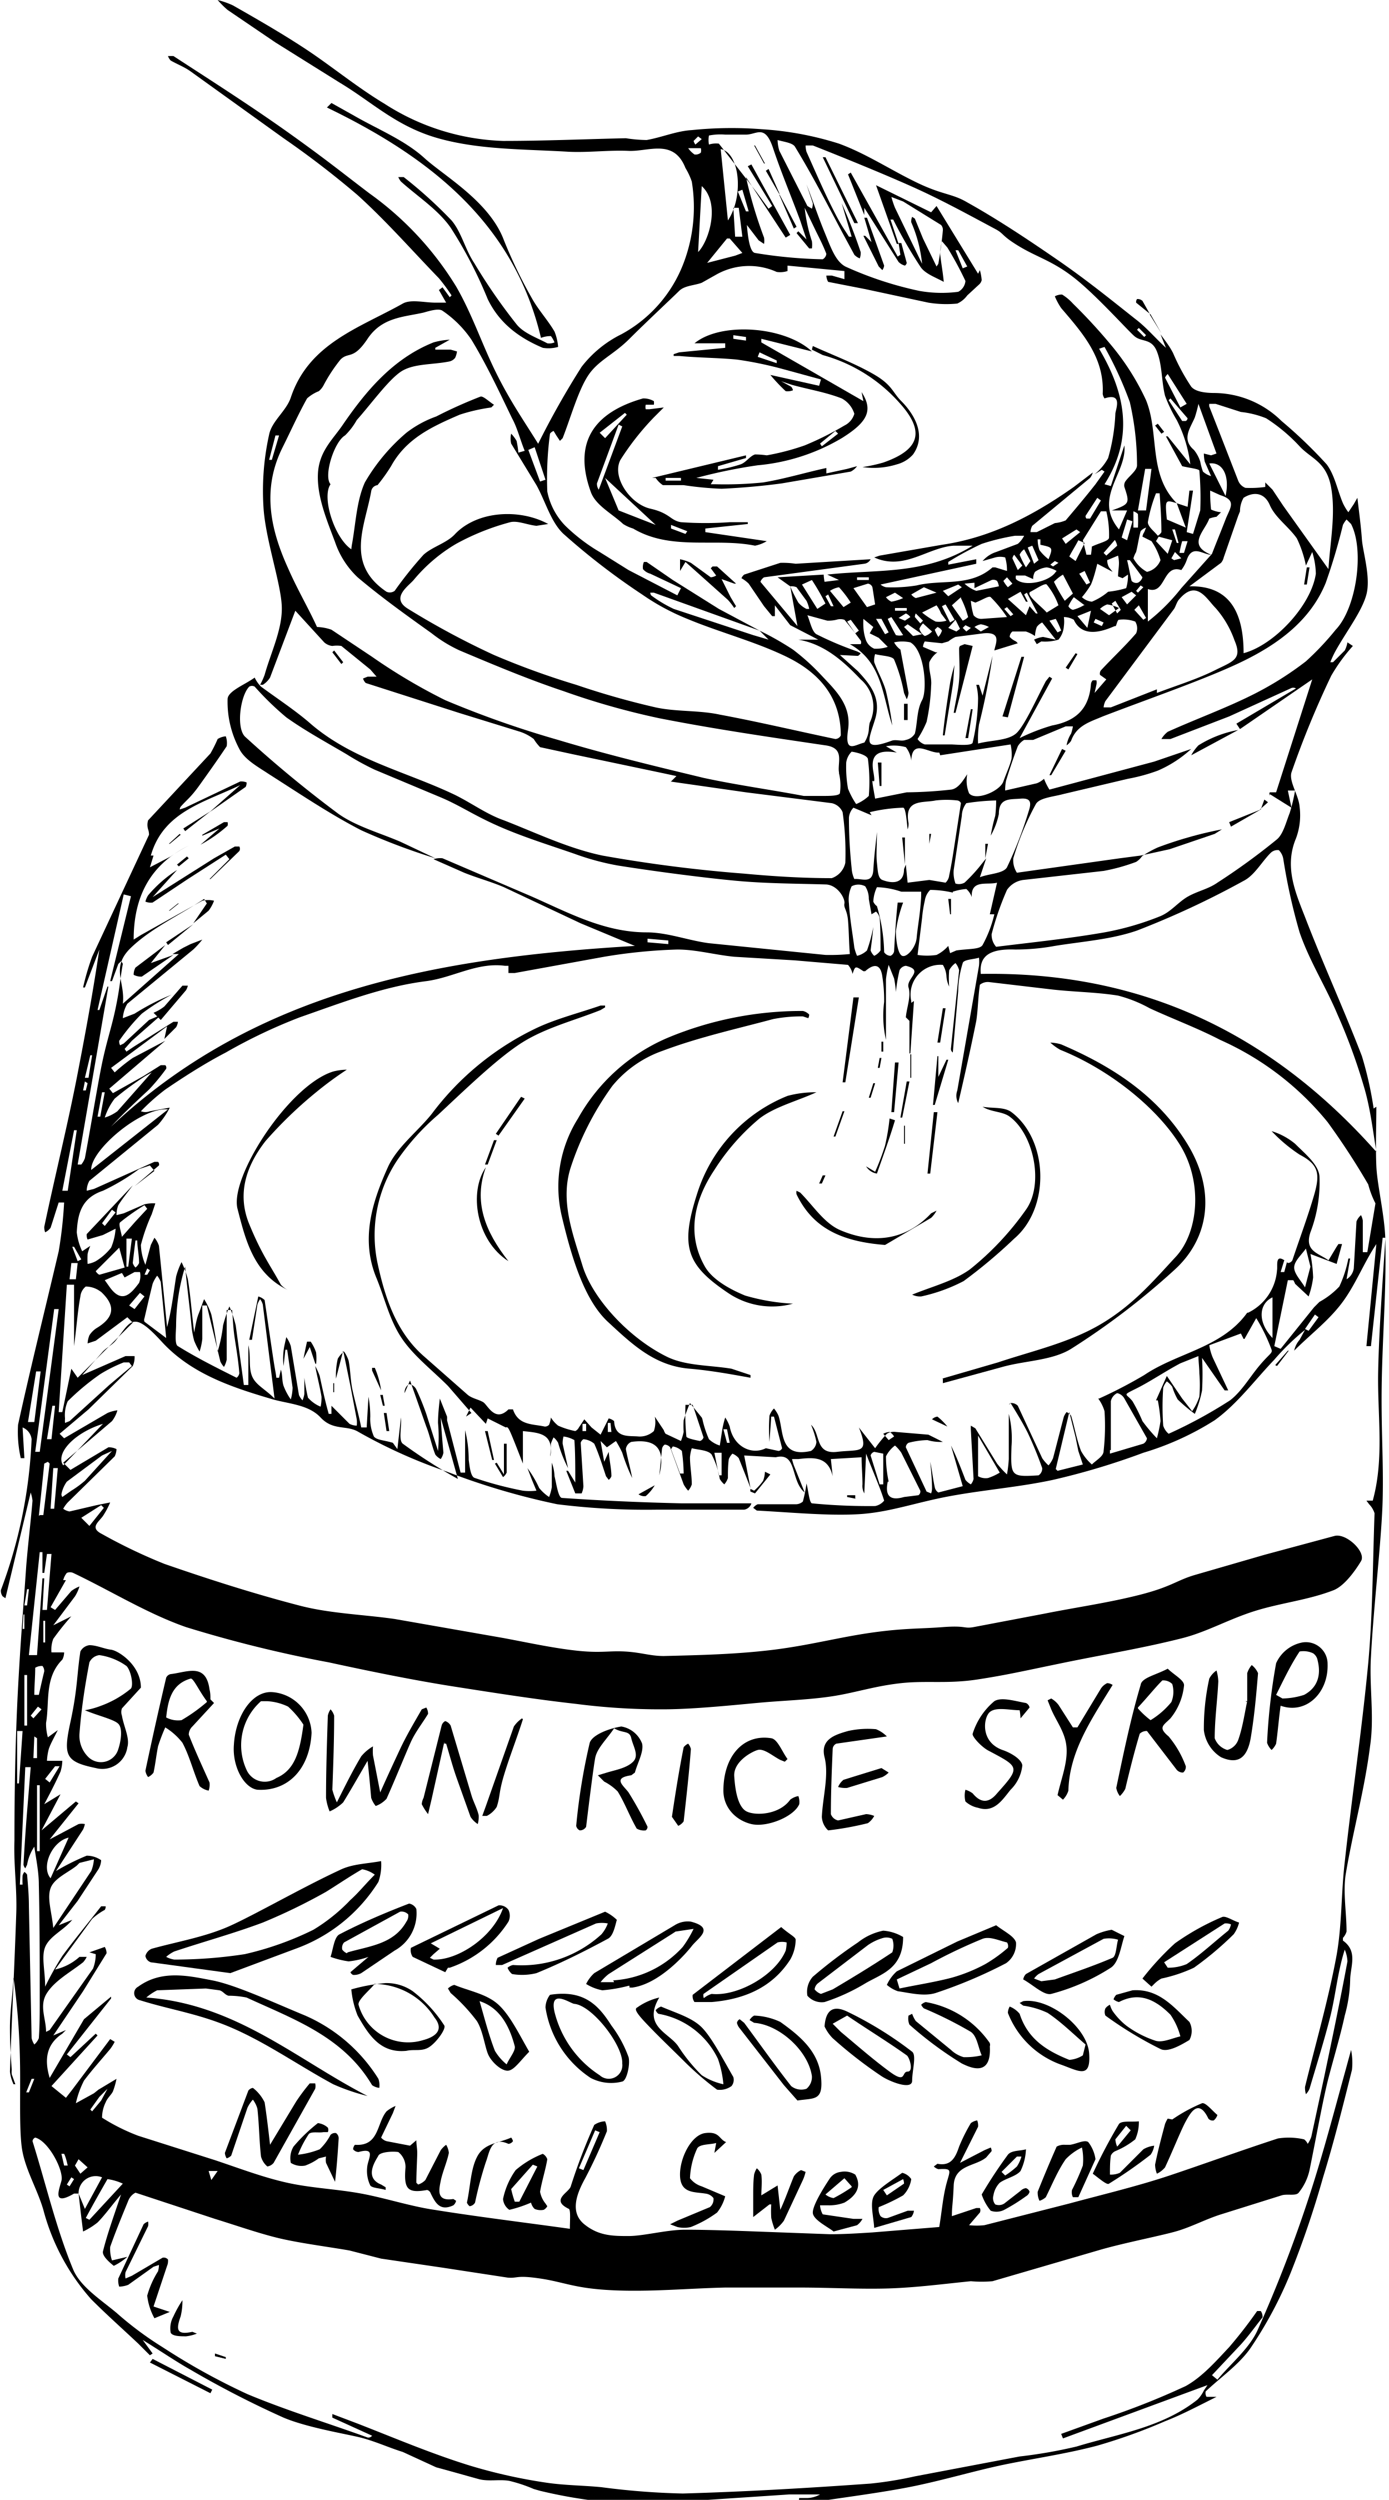 <svg id="brown-rice-syrup_rice_Image" data-name="brown-rice-syrup(rice) Image" xmlns="http://www.w3.org/2000/svg" viewBox="0 0 153.8 276.7"><title>brown-rice-syrup(rice)</title><path d="M34.7,131.3l-6.2,5.3,0.4,0.5,3.4-1.9,1.9-1.2h0.5a0.4,0.4,0,0,1,.1.4,23.2,23.2,0,0,1-1.9,2.3c-1.4,1.3-2.8,2.6-4.2,4.1,16.2-15.2,36.4-18.7,58-20l-6-2.5-8.5-4c-1.4-.6-2.9-1-4.4-1.6l-3.4-1.5a2.4,2.4,0,0,1,1-.1l9.8,4.2c4.1,1.8,8.1,4,12.8,4,2.3,0,4.6.9,6.9,1.2l12.9,1.3a22.6,22.6,0,0,0,2.7-.1c-0.1-1.2-.1-2.5-0.2-3.7s-0.5-1.4-.4-1.9-0.7-2-2-2.1c-3.3-.1-6.6-0.1-9.9-0.4s-8.8-1-13.2-1.7a28.7,28.7,0,0,1-4.8-1.3c-2.9-1-5.8-1.9-8.5-3.1s-4.1-2.2-6.2-3.1l-7.4-3.1a28.9,28.9,0,0,1-3.1-1.7c-2.2-1.3-4.6-2.6-6.7-4.1a33,33,0,0,1-3.5-3.4,0.6,0.6,0,0,0-.6,0c-1,1-1.5,4.7-.4,5.6a131.2,131.2,0,0,0,10.3,8.5c2,1.4,4.6,2.1,6.9,3.1l3.8,1.8a69.9,69.9,0,0,1-8.2-3.1c-3.5-1.8-6.9-4.1-10.2-6.2-1.2-.8-2.7-1.6-3.3-2.8a11.1,11.1,0,0,1-1.3-5.5c0-.9,1.9-1.6,3-2.4a3.6,3.6,0,0,0,.7,1c1.9,1.4,3.9,2.7,5.6,4.2,4.6,3.9,10.4,5.2,15.7,7.7,1.9,0.9,3.6,2.2,5.6,2.9,3.6,1.4,7.1,3.1,10.9,3.9a157.8,157.8,0,0,0,15.7,2c3.2,0.3,6.5.5,9.7,0.5a2.3,2.3,0,0,0,1.5-1.7,31.9,31.9,0,0,0-.3-5.6,1.7,1.7,0,0,0-1.2-1l-9.5-1.2-8.4-1.2h0.1l0.6-.6-1.4-.3-10-2.1-3.7-.8a5.1,5.1,0,0,1-.7-0.9,5.1,5.1,0,0,0-1.5-.8l-6.8-2.1L56.9,91.7a1.1,1.1,0,0,1-.3-0.5l0.5-.2h1l-0.7-.8-3.2-2.6a3.2,3.2,0,0,0-1,0,1.6,1.6,0,0,1-.9-0.4l-3.2-3.5-2.8,7.4a2.5,2.5,0,0,1-.8.8H45.2a7.8,7.8,0,0,0,.5-1.1c0.7-2.5,2-5.1,1.9-7.6s-1.7-7.1-2-10.6a28.7,28.7,0,0,1,.6-8.4c0.3-1.5,1.9-2.6,2.4-4.1,2-6,7.6-7.7,12.4-10.4,0.9-.5,2.4-0.1,3.6-0.1h1.2L65,48.2l0.4-.3L66.2,49l0.2-.2A19.6,19.6,0,0,0,65,46.9c-3-3.1-5.8-6.3-9-9.2a101.2,101.2,0,0,0-8.2-6.3L37.5,24c-0.7-.5-1.5-0.8-2.2-1.2a1.4,1.4,0,0,1-.3-0.5h0.6c4.3,2.8,8.7,5.6,12.9,8.6s5.9,4.4,8.8,6.6a35.3,35.3,0,0,1,9.6,10.3c1.8,3.1,2.9,6.5,4.5,9.7s3.1,5.3,4.7,7.9H75.9a94.2,94.2,0,0,1,4.9-8.7,12.6,12.6,0,0,1,4.4-3.6,15,15,0,0,0,6.9-7.9,17.4,17.4,0,0,0,.9-9,7.4,7.4,0,0,0-.7-1.5c-1.3-3.3-4.1-1.8-6.3-1.9s-4.4.2-6.6,0.1c-4.9-.3-9.9-0.2-14.5-1.5s-7.3-4-10.8-6.1l-7.2-4.5-5.3-3.6a10,10,0,0,1-1.1-1.1,9.6,9.6,0,0,1,1.7.6c2.8,1.6,5.6,3.2,8.3,5s5.5,4.1,8.5,5.9a25.7,25.7,0,0,0,13.1,4.1c4.5,0,9.1-.2,13.6-0.3a16.2,16.2,0,0,0,2.3.2c1.7-.3,3.3-1,5-1.1a43.2,43.2,0,0,1,7.7-.1,35.6,35.6,0,0,1,8.6,1.6c3,1.1,5.7,2.9,8.6,4.3s3.9,1.2,5.6,2.2c3.4,1.9,6.7,4.1,9.9,6.3s5.8,4.3,8.7,6.6c1.2,0.9,2.2,2.1,3.4,3.2l-0.6-1.5h0c0.5,0.7,1,1.3,1.4,2.1a22.8,22.8,0,0,0,2,3.7c0.5,0.6,1.7.7,2.6,0.7a10.7,10.7,0,0,1,7.4,3.1,51.4,51.4,0,0,1,5,4.8c0.9,1.2,1.2,2.9,1.8,4.3a5.5,5.5,0,0,0,.6,1l0.6-.9,0.4-.7c0.2,1.7.4,3.2,0.5,4.6s1,4.2.5,6.1-2.3,4.2-3.5,6.4a11.5,11.5,0,0,0-.5,1.1h0.3l1.3-1.3a3.1,3.1,0,0,0,.3-0.9l0.6,0.4a19.4,19.4,0,0,0-2.4,3.3,103.5,103.5,0,0,0-4.4,10.7c-0.3,1,.8,2.5.9,3.8a7.3,7.3,0,0,1-.4,3.5c-1.3,3.1-.1,5.9,1,8.7,2,5.2,4.3,10.2,6.3,15.4a39.8,39.8,0,0,1,1.3,5.8l0.3-.2c0,2.1-.1,4.4,0,6.6s1,5.7,1,8.5c0.1,5.1-.3,10.1-0.4,15.2s0.2,8.7.1,13.1-1,11.7-1.3,17.5c-0.2,3.3.4,6.6-.1,9.9-0.6,4.8-1.9,9.4-2.7,14.2-0.3,2,.1,4.2.1,6.3a1.9,1.9,0,0,1-.4.7v0.3c1.7,1.2.8,2.9,0.8,4.4a16.1,16.1,0,0,1-.6,3.9c-0.5,2.3-1.2,4.6-1.8,6.9s-1.4,6.8-2.1,10.2a6,6,0,0,1-1.2,2.5c-0.3.4-1.3,0.1-1.9,0.3l-6.7,2.1c-1.6.5-3.1,1.3-4.7,1.8s-5.8,1.3-8.6,2.1l-12,3.5a13.5,13.5,0,0,1-2.4,0c-3,.3-6,0.7-9.1.8s-6.6-.1-9.9-0.1H96.7c-4.2.1-8.3,0.5-12.5,0.3s-5.3-.9-8-1.3-2.4,0-3.6-.1l-7.2-1.1-6.8-1-3.5-.9c-2.3-.4-4.7-0.7-7.1-1.2s-5.2-1.5-7.8-2.3l-8.8-2.9a1.7,1.7,0,0,0-.8.9c-0.7,1.7-1.4,3.4-2,5.1a3.9,3.9,0,0,0,.2,1.5l1.7-.4a6.8,6.8,0,0,1-1.5,1c-0.5-.4-1.3-1.1-1.2-1.6,0.5-2,1.2-3.9,2-6.3-1.1,1.3-1.8,2.3-2.6,3.1a7.9,7.9,0,0,1-1.6,1l-0.2-1.6-0.3-2.6,0.7,1.7,1.9-3.5a1.9,1.9,0,0,0-2.6,1.8H24.6c-2.4,1.4-1.7-.3-1.4-1.4s-1.4-4.4-2.9-4.8a0.5,0.5,0,0,0-.3.4c1.5,4.8,2.6,9.6,4.5,14.2,0.8,1.9,3,3.3,4.8,4.8a37.6,37.6,0,0,0,5.1,3.8,73.4,73.4,0,0,0,9.4,5.2c4.3,1.8,8.9,3.2,13.3,4.8a0.5,0.5,0,0,0,.5-0.2l-4.4-2v-0.4l2.9,1.1c4.1,1.6,8.1,3.3,12.3,4.6a58.5,58.5,0,0,0,8.5,1.9c2,0.3,4.1.3,6.1,0.5a82.3,82.3,0,0,0,9,.7c6.9-.2,13.8-0.6,20.8-1.1a41.2,41.2,0,0,0,4.9-.8l11.6-2.2a53.8,53.8,0,0,0,6.3-1.1c4.6-1.4,9.5-2.1,13.4-5.2a3.8,3.8,0,0,0,.7-1l0.4-.6-16,5.9-0.2-.5,4.7-1.7a82.5,82.5,0,0,0,9.1-3.6c1.8-1,3.3-2.7,4.8-4.3a50.2,50.2,0,0,0,3.1-4H156a1.1,1.1,0,0,1,.2.7c-0.8,1-1.5,2-2.4,3l-3.2,3.4,0.6,0.5c1.5-1.8,3.6-3.5,4.5-5.6a150.3,150.3,0,0,0,5.7-14.8c1.5-4.6,2.7-9.2,4-13.9l0.6-2.2a7.2,7.2,0,0,1,.1,2.2c-1,4-2,8-3.2,11.9a106.9,106.9,0,0,1-3.6,10.6,45,45,0,0,1-4.5,8.4c-1.3,1.8-3.2,3.1-4.9,4.7a0.8,0.8,0,0,0,.1.6h1.1c-2.2,1.1-3.9,2-5.7,2.7a62,62,0,0,1-7.5,2.7c-3.4.9-6.9,1.4-10.3,2.1s-7.3,1.9-11.1,2.6-7.3,1.1-10.9,1.7a1.4,1.4,0,0,1-.7-0.3,0.4,0.4,0,0,1,0-.3h0.7a3,3,0,0,0,1.6-.4h-3.4l-10.5.7c-3.4.1-6.8,0.3-10.2,0.1a54.6,54.6,0,0,1-6.9-1.2l-0.7-.2a16.6,16.6,0,0,0-2.7-.9c-1.1-.2-2.3.1-3.4-0.2s-3.2-.9-4.7-1.3L61,287.5c-1.6-.5-3.1-1.2-4.7-1.6s-5.9-1.1-8.5-2.2a108.1,108.1,0,0,1-10.3-5.3c-1.6-.9-3.2-2-5.3-3.3l1.1,1.5-0.3.2-1.3-1.3c-1.7-1.6-3.5-3.2-5.2-4.9a24.2,24.2,0,0,1-5.3-9.9c-0.7-2.4-2.1-4.6-2.4-7s-0.1-6.6-.2-10a77.5,77.5,0,0,0-.7-8.7c-0.1,1.9-.4,3.7-0.4,5.6s0.1,3.1.2,4.6a2.2,2.2,0,0,0,0,.5l0.4,1.1H17.9a4.5,4.5,0,0,1-.4-1.4c0.2-5.8.5-11.6,0.7-17.5,0.1-2.7-.3-5.4-0.2-8.1,0-5.6.1-11.3,0.4-16.9s0.6-9,.9-13.4c0.2-2.5.5-4.9,0.7-7.3a4.9,4.9,0,0,0-.2-0.9L17,193l-0.3-.2a1,1,0,0,1-.2-0.7,53.7,53.7,0,0,0,3.4-16.7,1.6,1.6,0,0,0-1-1.3l0.2,3.4H18.7a13.1,13.1,0,0,1-.3-3.7c1.4-6.4,3-12.8,4.5-19.2a47.5,47.5,0,0,0,.6-5.4H22.9c-0.3.9-.6,1.9-0.9,2.8a1.6,1.6,0,0,1-.6.5,1.6,1.6,0,0,1-.1-0.6c1.2-5.7,2.6-11.3,3.7-17s1.7-9.1,2.4-13.7l-1.6,4.2H25.6a27.2,27.2,0,0,1,1-3.4l6.3-13.5a1.8,1.8,0,0,0-.1-0.6,1.7,1.7,0,0,1,0-1l6.9-7.4a15.3,15.3,0,0,0,.8-1.6,2,2,0,0,1,.9-0.3,2.2,2.2,0,0,1,.1,1.1c-1,1.5-2,2.9-3,4.3s-1.4,1.6-2.1,2.4a0.7,0.7,0,0,0-.1.3l0.6-.2,6.1-2.9a1.6,1.6,0,0,1,.7.1,0.9,0.9,0,0,1-.1.5l-4,2.8h0L43,103c-3.9,1.9-8.5,2.9-9.9,7.8h0.3L33,112.1l2.3-1.2a15.6,15.6,0,0,1,2-1.2c-4.3,2.1-6.1,5.7-6.1,10.4l0.8-.5,6.8-3.8a2.8,2.8,0,0,1,1.3,0,4.3,4.3,0,0,1-.6,1.1l-1.7,1.4h0l1.5-2.2-0.3-.5c-2.7,1.8-5.8,3.2-8.1,5.4s-0.6,3.8-.9,6.2l6.2-5.5H35.5l1.2-.7,0.8-.4,1.3-.5a9.7,9.7,0,0,1-1,1.1l-7.3,6a3.6,3.6,0,0,0-.5,1.6l1.3-.5a25.1,25.1,0,0,1,4.1-2.1,24.4,24.4,0,0,0-3.3,2.1,21.8,21.8,0,0,0-2.5,3,0.9,0.9,0,0,0,.1.5l0.4-.2,2.8-2.6,1.4-.6L31,131.3l-0.8.9,0.2,0.3,0.9-.6,4.3-2.7h0.5a1.5,1.5,0,0,1-.2.6l-1.3,1.3,0.3-1.4-6.2,4.6,0.4,0.5a19.5,19.5,0,0,1,2-1.6ZM150.5,77.5c-0.9,0-2.1-1.2-2.7.6a3.9,3.9,0,0,1-.6,1.1c-2.1-.7-1.7,2.8-3.7,2.1v0.2c0,1.1,0,2.3,0,3.4a21.7,21.7,0,0,0,3.7-3.7l3.4-3.8c0.5-1.3,1-2.5,1.5-3.8s1.3-2.1-.6-2.7l-1.1-.5a16.7,16.7,0,0,0,.1,2.1,3.4,3.4,0,0,0,1.1.3l-0.5.5a4,4,0,0,0-.8.2C149.8,74.9,147.8,76.4,150.5,77.5Zm-24.9,33.6h0l-0.7,2.1c1-.4,2.6-0.4,3-1.1a43,43,0,0,0,2.4-6.2c0.3-.9.3-1.5-0.9-1.4s-2.4-.1-2.4,1.7a8.2,8.2,0,0,1-.9,2.4,19.3,19.3,0,0,1,.5-2.2,13.2,13.2,0,0,0,.1-1.7,24.8,24.8,0,0,0-3.3.3,2.4,2.4,0,0,0-.5,1.4c-0.3,2-.6,4-0.9,6a3.5,3.5,0,0,0,.2,1.5,1.3,1.3,0,0,0,1-.1,18.1,18.1,0,0,0,1.6-1.7Zm-8.9.7h0l0.2,2,2.4-.3,1.8,0.3a1.3,1.3,0,0,0,.4-0.8c0.3-1.4.5-2.8,0.7-4.1s0.4-2.6.6-3.9a0.5,0.5,0,0,0-.4-0.3,10.5,10.5,0,0,0-2.4,0c-1.4.3-3.5-.2-3,2.5a1.7,1.7,0,0,1-.1.7c-0.1-.8-0.2-2.4-0.5-2.4a18,18,0,0,0-3.7.5c0.3,0.5.2,0.3,0.1,0.3l-1.9-.8a1.8,1.8,0,0,0-.5,1.1c0,1.9.1,3.7,0.3,5.6a3.3,3.3,0,0,0,.3,1.2c0.8-.1,2,0.6,2.1-1s0.2-2.3.4-4.2c0,1.6-.1,2.5,0,3.4s0.1,1.7.6,1.9,2.4,0.8,2.4-1.2Zm26.2-1a2.2,2.2,0,0,1-.7.7,21,21,0,0,1-3.6,1l-8.9,1a2.6,2.6,0,0,0-1.8,1.1,32,32,0,0,0-1.7,4.9,2,2,0,0,0,.5,1.4c4-.5,8-0.9,12-1.6a31.5,31.5,0,0,0,6.2-1.8c1.2-.5,2-1.6,3.1-2.2s2.2-.8,3.2-1.5a72.2,72.2,0,0,0,6.6-4.8c0.7-.6,1-1.9,1.4-2.9a19.4,19.4,0,0,0,.6-2.5H159l0.4,1.9L157,104c0,0.4-.1-0.1,0-0.2h0.7l4-12.5-8,5.5-0.4-.6,6.6-3.9a0.6,0.6,0,0,0-.6,0l-6.8,3.1L146,97.9h-1a2.8,2.8,0,0,1,.7-0.8c3.1-1.4,6.4-2.6,9.4-4.1a35.7,35.7,0,0,0,5.9-3.7,31,31,0,0,0,3.3-3.5c2.3-2.4,3.2-8.8,1.7-11.7l-0.5-.5a3,3,0,0,0-.4.6,65.9,65.9,0,0,1-1.9,6.4c-1.7,4.2-5.3,6.8-9.2,8.7s-10.3,4.1-15.5,6.1c-1.4.6-2.9,1-3.5,2.7a2,2,0,0,1-.5.5,3.5,3.5,0,0,1,.5-1.3,5,5,0,0,0,.2-0.8h-0.8L130.8,98h-1a2,2,0,0,0-.7.7c-0.5,1.3-.9,2.5-1.3,3.8a5,5,0,0,0-.1,1.1l3.5-.8a2.5,2.5,0,0,0,.8-0.5,7,7,0,0,0,.6,1.2l11.6-3.1,4.1-1.4a13.1,13.1,0,0,1-3.7,2.4,20,20,0,0,1-3.3.9l-7.2,1.7c-1.1.3-2.6,0.4-3,1.1a30.7,30.7,0,0,0-2.5,6,2.5,2.5,0,0,0,.4,1.6l11.4-1.6,2.3-.3h0ZM103.9,81l-1.4-1,5.1-.3a6.8,6.8,0,0,0,.1.8l1.6-.2-1.3-.6c5.3-.6,10.8.1,16.1-3.2h-2.1c-2.9.2-5.5,2.8-8.8,1.3l0.6-.2,6.9-1.2c5.5-.8,10.2-3.3,14.6-6.4l2.1-1.6a1.7,1.7,0,0,1-.3.6l-6.4,5.3a1.6,1.6,0,0,0-.2.7h0.7l2-1a4.1,4.1,0,0,0,1.2-.3c1.1-1.3,2.2-2.6,3.3-4l1-1.4-0.3-.2-0.8.5a5.9,5.9,0,0,0,1.5-1.8,20.9,20.9,0,0,0,.8-4.9c0-.4.9-2.4-1.2-1.7a1.2,1.2,0,0,1-.2-0.5c0.2-4-2.2-6.7-4.6-9.5a7.2,7.2,0,0,1-.7-1.3,1.6,1.6,0,0,1,.8-0.2,5.5,5.5,0,0,1,1.2,1,60.7,60.7,0,0,1,4.4,4.8,27.4,27.4,0,0,1,3.7,5.9c1.5,3.7.2,8.2,3.4,11.4-1.3-.4-1.3-0.4-1.1,1.8l2.1,0.9-1-2.7,1.2,0.4,0.2-1.8h0.4l-0.7,4.6,0.7,0.2,0.8-2.6a34.3,34.3,0,0,0-.1-4.4c0-.2-1.1-0.3-1.9-0.5l-1.8-3.3h0.2l2.5,3.1a14.7,14.7,0,0,0-1.5-4.9,16.1,16.1,0,0,1-1.3-2.7c-0.4-1.6-.3-3.4-0.9-4.9s-1.7-1-2.5-1.7-4.2-4.5-6.6-6.4-4.1-2.3-6.1-3.5-1.7-1.4-2.6-1.9c-3-1.6-5.9-3.2-9-4.6s-7.5-3.2-11.3-4.7h-0.8a2.7,2.7,0,0,0,.1.7c0.9,2,1.8,4.1,2.8,6.1s1.2,2.2,1.9,3.3h0.3l-1.1-3.7c0.8,1.8,1.5,3.6,2.1,5.4a1.7,1.7,0,0,1-.1.7,1.6,1.6,0,0,1-.6-0.4l-1.3-2.4c-1.7-3.2-3.4-6.5-5.3-9.6-0.3-.4-1.2-0.5-1.9-0.7a4.3,4.3,0,0,0,.2,1.2l3.1,6.1,0.5,0.3a1.6,1.6,0,0,0,.1-0.6l-0.7-2.1c0.7,1.8,1.3,3.6,2,5.3s1.2,3.2,2.3,3.8a39.5,39.5,0,0,0,8.2,2.7,14.2,14.2,0,0,0,4.3.1,1.5,1.5,0,0,0,.8-1.2,38.2,38.2,0,0,0-2-3.7l-0.6-.7a6,6,0,0,0-.2,1.4c0.1,1,.3,2,0.4,3.1-0.9-.5-2.1-0.9-2.6-1.7a51.5,51.5,0,0,1-3-5.2H115l0.9,2.7h-0.2l-2.3-6.5,6.1,3,0.6-.7,4.6,7.5,0.2-.4a6,6,0,0,1,.2,1.1,0.9,0.9,0,0,1-.3.5l-1.3,1.2a2.8,2.8,0,0,1-1.1.9,12.3,12.3,0,0,1-3.2-.1l-7-1.5-4.1-.8a1.5,1.5,0,0,1-.2-0.7h0.6l1.4,0.4V46.1l-6.3-.6v0.6a2.6,2.6,0,0,1-1.2.1,7.4,7.4,0,0,0-6.7.3l-1.6.9c-0.8.3-1.9,0.3-2.5,0.9s-3.7,3.5-5.5,5.3-3.5,2.4-4.6,4.1-1.9,4.6-2.8,6.9l-0.3.3L78,64.3l-0.3-.5a0.9,0.9,0,0,0-.4.3,37.7,37.7,0,0,0-.3,6.4A7.5,7.5,0,0,0,79,74.3a19.9,19.9,0,0,0,3.8,2.9L86,79.2,91.4,82l0.4-.8-3.4-1.6a1.6,1.6,0,0,1-.8-0.5,1.4,1.4,0,0,1,.1-0.8H88l2.9,2L96,83.5l4.5,2.4L88.8,81.7H88.4a0.6,0.6,0,0,0,.1.3,14.3,14.3,0,0,0,2.5,1.5l8.8,2.9,1.7,0.5-1-1a32.8,32.8,0,0,1,3.7,2.1,24.5,24.5,0,0,1,3.2,2.9c1.6,1.7,3.3,3.3,2.9,6s0.8,1.6,1.8,1.4a3.1,3.1,0,0,0,.5-1.4,5.1,5.1,0,0,1,.1-0.8,4,4,0,0,0-1-4.8c-1.9-2-4-3.9-6.9-4.4H107l-3.1-1.6-1.7-2.2c0,0.6,0,.9,0,1.2h-0.3L101,83.2l-1.7-2.5a3.9,3.9,0,0,0-.8-0.6,1.1,1.1,0,0,1,.3-0.4l4-1.3a9.6,9.6,0,0,1,1.7.1l8.3-.5a0.9,0.9,0,0,1-.7.5L101,80a1,1,0,0,0-.4.5l4.1,4.9L103.9,81a15.3,15.3,0,0,0,.9,1.8,2.8,2.8,0,0,0,.9.7H106a3.5,3.5,0,0,0-.3-0.9l-1.1-1.5A1.4,1.4,0,0,0,103.9,81ZM25.7,239.6l3-2.5v0.2l-4.9,6.2,0.4,0.3,2.8-2.6,0.2,0.2L22.1,247l1.6,1.3,0.7-.9,4.2-5.6,0.5,0.3a5.2,5.2,0,0,1-.5.8c-1,1.2-2,2.3-2.9,3.5a10.5,10.5,0,0,0-.9,2.5l2-1.1,0.5-.4,2-1.2a8.3,8.3,0,0,1-.4,1.4c-0.2.4-.6,0.7-0.8,1.2a3.9,3.9,0,0,0-.4,1.7,22,22,0,0,0,4,2l8.5,2.7c2.7,0.9,5.3,1.9,8,2.5s5.5,0.7,8.2,1.2,5.4,1.4,8.1,1.8c5,0.8,10,1.4,15,2.1,0-.9.1-2-0.1-2.2-2.1-1,0-1.8.2-2.5a64.1,64.1,0,0,1,2.6-6.8,2.3,2.3,0,0,1,1.2-.4,2.4,2.4,0,0,1,.2,1.1,56,56,0,0,1-2.4,5.2c-1,1.8-1.7,3.8-.1,5.1s3.2,1.3,4.9,1.3,4.2-.7,6.3-0.7,5.3,0.1,7.9.2l8.1,0.3c1.6,0,3.1-.1,4.7-0.2l7.4-.6c0.3-1.8.4-3.3,0.8-4.8s0.7-1.7-.9-1.6a1.2,1.2,0,0,1-.5-0.3l0.4-.3c1.5,0.3,2-.7,2.4-1.9a19.2,19.2,0,0,1,1.3-2.6,1.6,1.6,0,0,1,.7-0.3,1.5,1.5,0,0,1,.1.7l-2,4,2.7-1.4,0.7-.3a0.8,0.8,0,0,1,.1.4l-0.6.7c-1.2,1-3.5.8-3.6,3.1s-0.2,2.2-.2,3.4l2.7-.9h0.4a0.6,0.6,0,0,1,0,.5l-1.2,1.4a7.9,7.9,0,0,0,1.7,0l9.4-2.4c3.7-1,7.5-1.9,11.1-3.1s8-2.8,12-4.1a7.6,7.6,0,0,1,2.9.1,1.3,1.3,0,0,1,.4.5,3.2,3.2,0,0,0,.4-0.8l1.4-6.5c0.9-4.3,1.8-8.6,2.6-12.9a3.7,3.7,0,0,0-.3-1.3c-0.8,2.5-1,5-1.6,7.4s-1.5,5.3-2.3,8a2,2,0,0,1-.4.6,2.6,2.6,0,0,1-.1-0.8c1.2-4.9,2.6-9.7,3.5-14.6,0.6-3.4.5-6.9,0.9-10.3,0.8-7.3,1.9-14.6,2.6-22,0.5-5.5.5-11.1,0.7-16.6a2.5,2.5,0,0,0-.6-1l-0.3-.4h0.7c1.3-4.7.5-9.5,0.6-14.3s0.5-9.9.8-14.8h-0.3l-1.3,12h-0.5l1.1-11.3c-1.4,2.1-2.3,4.5-3.8,6.5s-3.5,3.5-5.3,5.3a2.7,2.7,0,0,1,.6-1.2l0.6-1.1a26.2,26.2,0,0,0-3.4,3.3c-2.2,2.3-4.1,4.9-6.6,6.7a31.6,31.6,0,0,1-7.9,3.6,79.2,79.2,0,0,1-10,3c-3.7.8-7.6,1.1-11.4,1.8s-6.7,1.8-10.1,2-7.5-.2-11.3-0.4l-0.4-.3a1.3,1.3,0,0,1,.5-0.4h4.1a1.2,1.2,0,0,0,.9-0.3,15.8,15.8,0,0,0,.4-2c0.2,0.7.3,2.1,0.6,2.2a66,66,0,0,0,7,.3,1.7,1.7,0,0,0,1-.6c-0.5-1.6-1.2-3.1-2-5.2l-0.2,4.4a1.7,1.7,0,0,1-.2-1c0-1-.1-2-0.1-3l-3.4.2,0.2,1.9c-0.5-2.2-2.1-2.1-3.8-1.9h-0.7a6.4,6.4,0,0,0,.2.7l1.2,3c-1.6-1.3-.8-4.5-3.2-3.9l-3.5-.2,0.7,3.6c-0.5-1.3-.9-2.3-1.3-3.3a1.8,1.8,0,0,0-.7-0.5,1.9,1.9,0,0,0-.4.6c-0.1.7-.1,1.4-0.1,2.1a2,2,0,0,1-.4.7,2.3,2.3,0,0,1-.5-0.6,9.2,9.2,0,0,0-.9-2.7c-0.4-.5-1.4-0.5-2.2-0.7a4.2,4.2,0,0,0-.2,1c0,1,.2,2,0.2,3a1.9,1.9,0,0,1-.4.7,3.5,3.5,0,0,1-.5-0.7l-1.5-4.1a0.8,0.8,0,0,0-.6-0.3,0.7,0.7,0,0,0-.3.5c-0.1,1-.2,2-0.3,2.9,0.7-2.8-.2-4.1-3.1-3.7a1,1,0,0,0-.6.8c0.2,1.1.5,2.1,0.7,3.2a21.3,21.3,0,0,1-1.1-2.8,11.8,11.8,0,0,0-.7-1.3l-1,.7-0.7-.7,0.4,2.3,0.5-1.1c0.1,1.1.3,1.9,0.3,2.7a0.9,0.9,0,0,1-.3.4l-0.3-.4c-0.4-1.2-.8-2.5-1.3-3.6a2.1,2.1,0,0,0-1.2-.5,0.7,0.7,0,0,0-.3.4c0.1,1.6.2,3.2,0.3,4.8a2.2,2.2,0,0,1-.2.8H80.1l-1-2.5h0.2l0.8,1.3c0-1.8,0-3.3-.1-4.7a3.4,3.4,0,0,0-1.2-.4,2.6,2.6,0,0,0-.1.8c0.2,0.9.4,1.8,0.6,2.7a14.5,14.5,0,0,1-1.1-2.8,2.1,2.1,0,0,0-.5-0.6,4,4,0,0,0-.3.7,4.8,4.8,0,0,0,0,.7c0,0.2,0,.5-0.1.7,0.5-2.6-1.3-2.6-3-2.8q0,1.8,0,3.6c-1.6-4.1-1.6-4.1-1.9-4l-2-1-0.2.6-1.7-1.8L68,172.9l0.6-.4-2.6-3c-1.8-1.8-3.9-3.4-5.2-5.4s-1.8-4.3-2.7-6.5c-1.8-4.3-.5-8.4,1.2-12.2,1-2.3,3.3-4,4.9-6A31.3,31.3,0,0,1,76,129.8c2.2-1,4.6-1.6,6.9-2.4h0.5v0.2l-0.5.3c-3,1.2-6.3,2-9,3.8s-6.1,5.1-9,7.8a26,26,0,0,0-4.5,5,15,15,0,0,0-2.2,11.4c0.8,3.7,2,7.5,5,10.2l5,4.4c0.5,0.4,1.2.5,1.7,0.8s1.3,2.3,2.8.8h0.5c0.6,1.8,2.2,1.6,3.5,1.9a0.6,0.6,0,0,0,.5-0.2,3.4,3.4,0,0,0,.2-0.8,3.4,3.4,0,0,0,.8.9,8.7,8.7,0,0,0,1.9.6,0.9,0.9,0,0,0,.4-0.4l0.6-.9,0.8,0.9,1,0.8,0.5-1,0.4-.8a1.4,1.4,0,0,1,.6.3c0.1,1.9,1.6,1.6,2.7,1.7a2.3,2.3,0,0,0,1.7-.6,3,3,0,0,0,.1-1.6l1,1.5a1.2,1.2,0,0,0,.2.4l1.7,0.8a6.6,6.6,0,0,0,.3-1,10.5,10.5,0,0,1,0-1.3,18,18,0,0,1,.7-1.9l1.3,1.6a0.9,0.9,0,0,1,.1.3,11.7,11.7,0,0,0,.7,2.1,3,3,0,0,0,1.2.7c0.1-.6.2-1.3,0.3-1.9a10.9,10.9,0,0,1,.3-1.2,4.3,4.3,0,0,1,.5,1c0.4,2.2,2.4,3.2,4,2.4l1.4,0.3a0.5,0.5,0,0,0,.4-0.3l-0.9-3.5h-0.3l-0.2,2.8a21,21,0,0,1,0-2.9,2.2,2.2,0,0,1,.5-0.8,3.4,3.4,0,0,1,.5.8c0.6,1.8.1,4.7,3.6,3.9a1.3,1.3,0,0,0,.6-1,10,10,0,0,0-.6-1.9c1.1,1,.4,3.3,2.9,3s3.6,0.3,2.4-2.7l0.7,0.9,1.1,1.4a14.6,14.6,0,0,1,1.3-1.6,1.5,1.5,0,0,1,1-.2l3.6,0.3,1.6,0.8a5.1,5.1,0,0,1-1.7-.2,8.9,8.9,0,0,0-2.1.3,0.6,0.6,0,0,0-.3.5l2.3,4.9,0.5,0.2a1.7,1.7,0,0,0,.1-0.5c0-1-.1-2-0.2-3,0.2,0.9.3,1.9,0.5,2.8a0.9,0.9,0,0,0,.4.6l2.7-.7-1.3-4.5c0.6,1.2,1.1,2.5,1.6,3.8a2,2,0,0,0,.6.5,1.4,1.4,0,0,0,.3-0.6c-0.1-1.8-.2-3.6-0.3-5.4a4.1,4.1,0,0,1,0-.5l0.5,0.3,2.4,3.9a10.5,10.5,0,0,0,1.1,1.2,14,14,0,0,0,.2-1.7c0-1.7,0-3.3,0-5a11.2,11.2,0,0,1,.3,3.6c-0.1,3.3-.1,3.4,3,3.2a0.9,0.9,0,0,0,.4-0.8,41.1,41.1,0,0,0-1.6-3.9c-0.5-1-1.1-2-1.9-3.3-0.3.4-.1,0,0,0a1,1,0,0,1,.8.3l2.7,5.8a4.2,4.2,0,0,0,.7.8,3,3,0,0,0,.5-0.8c0.4-1.5.8-3.1,1.2-4.6a2.1,2.1,0,0,1,.3-0.5,1.3,1.3,0,0,1,.5.4c0.4,1.3.6,2.6,1.1,3.9a5.6,5.6,0,0,0,1.2,1.5c0.5-.5,1.3-0.9,1.3-1.5a24.6,24.6,0,0,0,.1-4.4,4.4,4.4,0,0,0-.7-1.4h0.1a51.3,51.3,0,0,0,5-2.6c3.7-2.5,8.6-3,11.4-6.9h0.1a5.7,5.7,0,0,0,3.2-4.7c0.1-.5-0.3-2.1,1.2-0.8a0.6,0.6,0,0,0,.5-0.3c0.8-2.4,1.7-4.8,2.4-7.2s0.5-3.4-1.6-4.5a17.4,17.4,0,0,1-3.1-2.6,7.5,7.5,0,0,1,2.6,1.4c1.1,1.1,2.6,2.3,2.7,3.6a15.5,15.5,0,0,1-1,6.2c-0.7,2.1.9,2.3,2,3.1l0.9-1.5,0.2-.3H165l-0.6,2.2-2.9-1.1a16.8,16.8,0,0,1,.3,2.6,9.9,9.9,0,0,1-.5,2.1l-1.5-1.4a2,2,0,0,0-.2-0.4h-0.6l-1.5,7.3,0.7,0.3,3.7-4.6,0.6-.6a8.8,8.8,0,0,0,2.2-1.7,13.1,13.1,0,0,0,1-3.1h0.2l-0.4,2.3a1.7,1.7,0,0,0,.8-1.2c0.1-1.7.2-3.5,0.3-5.2a1.8,1.8,0,0,1,.5-0.7,2,2,0,0,1,.2.6c0,1.2,0,2.3,0,3.5h0.5l0.9-5.4a10.4,10.4,0,0,1-.8-2.1,81.2,81.2,0,0,0-4.5-6.9,32.2,32.2,0,0,0-11.9-9.1c-2.5-1.3-5.2-2.3-7.8-3.5a14.9,14.9,0,0,0-3.5-1.4c-2.5-.4-5-0.4-7.5-0.7l-6.8-.8a1.4,1.4,0,0,0-1,.3c-0.2,1.3-.2,2.7-0.4,4-0.6,3-1.3,6.1-2,9.1a1.7,1.7,0,0,1-.1-1.4l2.4-13.8a4.2,4.2,0,0,0,0-.9c-0.6.2-1.7,0.2-1.8,0.6a10.9,10.9,0,0,0-.5,3.1c-0.2,2.3-.4,4.6-0.6,6.8a0.5,0.5,0,0,1-.2-0.5c0.3-2.9.6-5.7,0.9-8.6a2,2,0,0,0-.4-0.8,2.3,2.3,0,0,0-.7.8,10.5,10.5,0,0,0,0,1.8,3.1,3.1,0,0,1-.3-1.1,2.7,2.7,0,0,0-.4-1.3,3.3,3.3,0,0,0-3.5,4v0.2l0.3-.2-0.4,5.8h-0.1v-3.6l-0.4-.4c0.1-1.1.6-2.3,0.3-3.3s1.8-1.9-.3-2.4a0.9,0.9,0,0,0-.7.5,18.7,18.7,0,0,0-.4,2.4,11.5,11.5,0,0,0-.2-1.5l-0.6-1.5a10.2,10.2,0,0,0-.3,1.6c0,2.2,0,4.4,0,6.7a12,12,0,0,1-.2-4.2,17,17,0,0,0-.2-2.8c-0.2-1.5-1-1.4-1.9-.6H112c-0.9-.6-0.9-0.6-1.2.3a2.2,2.2,0,0,0-.5-1l-5.9-.5-6.7-.4c-2.1-.2-4.2-0.8-6.3-0.8a58.8,58.8,0,0,0-8.1.8l-9.9,1.8H72.7v-0.8H72.3c-3.1-.4-5.7,1.3-8.7,1.7-4.8.6-9.4,2.4-14,4a58.8,58.8,0,0,0-8.2,3.9c-2.3,1.2-4.5,2.6-6.7,4.1a23.3,23.3,0,0,0-2.7,2.4,1.4,1.4,0,0,0,1,0l2.2-.4a8.8,8.8,0,0,1-1.3,1.9l-7.6,6.2a2.3,2.3,0,0,0-.3,1.1l0.8-.2,6.7-3h0.4a0.4,0.4,0,0,1,.1.4l-2.7,2.3,2.2-1.7-0.5-.6-1.2.4a23.6,23.6,0,0,1-4,2.4c-2.4.8-2.8,2.6-2.9,4.6a6.7,6.7,0,0,0,.6,2.1l0.9-.6a5,5,0,0,0-.3.9,9.4,9.4,0,0,0,0,1.1,2.9,2.9,0,0,0,.9-0.3,6.3,6.3,0,0,0,1.7-1.5,6.5,6.5,0,0,0,.5-2.1l-1.4.7-1.7.5a1.1,1.1,0,0,1-.1-0.6l5.1-5.4c-0.5.7-1.1,1.4-1.6,2.2a3,3,0,0,0-.2,1.1l0.8-.2,2.3-1a4,4,0,0,1,1.2-.1l-0.4,1.2a20.6,20.6,0,0,0-1.2,3.4,6,6,0,0,0,.5,2.2l0.6-2.2,0.4-.8a2.6,2.6,0,0,1,.5.9c0.3,3,.6,6,0.9,9,0.5-1.9.7-3.7,1-5.6a8.4,8.4,0,0,1,.6-1.6,9.3,9.3,0,0,1,.7,1.9c0.3,1.8.4,3.5,0.7,5.9,0.2-1.1.3-1.6,0.5-2.1s0.4-1.1.6-1.6a7.6,7.6,0,0,1,.8,1.7c0.3,1.4.5,2.7,0.7,4.1a16.3,16.3,0,0,0,.6-2.9,16.3,16.3,0,0,1,.7-2.1,13.1,13.1,0,0,1,.7,2.1c0.3,2.2.6,4.4,0.9,6.6h0.5V165c0.3,1.2,0,2.4.4,3.4s1.4,1.4,2.5,2.5c-0.5-4-.9-7.2-1.3-10.4a1.7,1.7,0,0,0-.3-0.6,2.5,2.5,0,0,0-.3.6l-0.6,3.9H44l1-4.8a1.7,1.7,0,0,1,.7.4c0.3,2,.6,4.1.9,6.1s0.3,1.7.4,2.5h0.3l0.2-.9c0.2,0.6.1,1.2,0.3,1.8a6.7,6.7,0,0,0,.8,1.5,5.5,5.5,0,0,0,.2-1.3c-0.2-1.4-.4-2.8-0.6-4.2H48l-0.2,1.8a7.1,7.1,0,0,1,.1-2.3l0.2-.9a3.5,3.5,0,0,1,.5,1c0.3,1.8.6,3.6,0.9,5.4a1.9,1.9,0,0,0,.4.6,3.1,3.1,0,0,0,.2-0.7c0-.6,0-1.2,0-1.8a21.5,21.5,0,0,0,.4,2.2,3.7,3.7,0,0,0,1.4,1,4.6,4.6,0,0,0,.1-1.1c-0.2-1.2-.5-2.3-0.7-3.4h0a7,7,0,0,1,.5,1.1c0.3,1.4.6,2.8,1,4.2h0.3v-0.9l2,2a1.8,1.8,0,0,0,.8.2,2.8,2.8,0,0,0,0-.7l-0.7-3.7-0.8-3.9-0.8,3.1a8.2,8.2,0,0,1,.2-2.2,2.6,2.6,0,0,1,.7-0.8,4,4,0,0,1,.5,1c0.2,1,.2,2.1.4,3.1s0.7,2.8,1,4.3H57l0.2-3.4a12.1,12.1,0,0,1,.2,2.2,4.8,4.8,0,0,0,.4,2.2c0.3,0.4,1.1.4,2.1,0.7l0.5,0.7,0.4-3.5c0.1,1-.3,2.5.2,2.9a57.8,57.8,0,0,0,6.1,3.9L65.2,173c0.1,1.7.2,2.8,0.3,3.9a1.9,1.9,0,0,1-.3.7,1.7,1.7,0,0,1-.6-0.5c-0.4-1-.6-2.1-1-3.1l-1.8-5.1-0.6,1.4a1.1,1.1,0,0,1,.5-1,1.1,1.1,0,0,1,.8.6,27.2,27.2,0,0,1,1.1,2.7l1.3,4.1a16.3,16.3,0,0,0,0-3.1c0-.9.1-1.8,0.2-2.7l0.8,2a3.1,3.1,0,0,1,0,.4l1.5,5.8h0.5v-4.7a14,14,0,0,1,.4,3.3c0.1,0.7.2,1.9,0.7,2a39.5,39.5,0,0,0,5.3,1.4,6.6,6.6,0,0,0,1.5,0l-0.5-1.2-0.5-1.3a12.1,12.1,0,0,1,1.3,2.2,4.9,4.9,0,0,0,1.1,1,5.5,5.5,0,0,0,.3-1.1c0-.9,0-1.8,0-2.7a4.8,4.8,0,0,1,.3,1.5c0.2,0.8.4,2.3,0.8,2.4,4.4,0.3,8.8.5,13.3,0.6h7.7a1,1,0,0,1-.8.7H89.2a79.4,79.4,0,0,1-11.1-.6A78.5,78.5,0,0,1,65.9,179a57.3,57.3,0,0,1-9.8-4.4c-1.3-.8-2.8-0.1-4.2-1.6s-3.7-1.5-5.6-2.1c-4.4-1.3-8.8-2.8-12-6.3s-3.4-2.3-5.1-.1c-0.4.5-1.1,0.8-1.5,1.3l-2.2,2.5,4.8-2.1h1a2.3,2.3,0,0,1-.2,1.1l-4.9,4.8-3.2,2.7,0.5,0.5,4.8-2.8a4.2,4.2,0,0,1,1.1-.3,3.5,3.5,0,0,1-.6,1.2L23.4,178l0.8,0.8,0.5-.3,3.7-2.2a1.8,1.8,0,0,1,.9.2,2,2,0,0,1-.2.8l-5.2,5.1a3.6,3.6,0,0,0-.5.7,1.6,1.6,0,0,0,.7.3l3-.7,1.5-.3a9.4,9.4,0,0,1-.8,1.5c-0.5.7-1.5,1.3-.1,2a59.2,59.2,0,0,0,6.9,3.3c4.9,1.7,9.9,3.3,14.9,4.6,3.4,0.9,7.1,1,10.6,1.5l12,2.1c2.7,0.5,5.4,1.1,8.1,1.4s3.6,0,5.4.1,2.8,0.5,4.3.5c4.1-.1,8.2-0.2,12.2-0.7s7.3-1.4,10.9-1.9,5.2-.4,7.8-0.6,2.3,0.2,3.4,0l7.9-1.5c3.5-.7,7.1-1.2,10.6-2.1s4-1.6,6.1-2.2l7.6-2.2,7.8-2.1c1.3-.3,3.5,1.8,2.9,2.8s-1.8,2.7-3,3.2c-2.8,1.1-5.8,1.4-8.7,2.3s-5.3,2.3-8,3c-4.3,1.1-8.6,1.8-13,2.7s-6.5,1.4-9.8,1.9-5.6.1-8.4,0.4-4.9,1-7.3,1.4-5.1.5-7.6,0.7-7.7.8-11.5,0.8a72.6,72.6,0,0,1-9.6-.6c-4.5-.5-8.9-1.2-13.4-1.9s-9.4-1.7-14-2.7a141.4,141.4,0,0,1-15.8-3.9c-4.3-1.5-8.3-4-12.5-6a0.9,0.9,0,0,0-.7,0,2.1,2.1,0,0,0-.4.8h0.3l-1.7,3,0.5,0.3,1.8-2.1a3.8,3.8,0,0,1,.9-0.5,4.6,4.6,0,0,1-.5,1.1L22.3,196l2-1a29.1,29.1,0,0,0-2,2.5,3.3,3.3,0,0,0-.2,1.5h1.4a1.7,1.7,0,0,1-.2.8c-2,2-1.4,4.7-1.8,7a5.7,5.7,0,0,0,.2,1.6l1.1-.8c-0.5,1-.8,1.5-1,2.1a6.4,6.4,0,0,0-.2,1.3h1.7a4.5,4.5,0,0,1-.2,1.2c-0.5,1.1-1,2.1-1.8,3.6l1.8-1.1-2.1,4,3.8-3.2,0.3,0.2-3.2,4,3.2-1.7a1.7,1.7,0,0,1,.7,0,2.9,2.9,0,0,1-.2.6l-3,4.6a24.8,24.8,0,0,1,3.4-1.7,2.8,2.8,0,0,1,1.6.5,2.2,2.2,0,0,1-.3,1L25,226.5l-2.1,2.7,1.5-.6c-0.9,1.1-2.3,1.7-2.9,2.8s-0.1,2.7-.1,4.6a33.1,33.1,0,0,1,1.9-3.4c1.4-1.9,2.9-3.7,4.3-5.5h0.5a0.7,0.7,0,0,1-.1.4,6.8,6.8,0,0,0-1.4,1l-4.1,5.6a6,6,0,0,0,2.7-1.4H26a2.3,2.3,0,0,1-.4.6c-1.4,1.1-3.1,2-4,3.4s-0.1,2.8-.1,4.3l0.4-.2,4.8-6.8a4.4,4.4,0,0,0,.3-1.6l-0.7-.2,1.7-.6a1.4,1.4,0,0,1,.2.7l-2.6,4.2-3.3,4.9,1.4-.6-0.4.4c-1.8,1.2-2,2.9-1.4,4.9ZM73.8,66.2l0.7-.2c-0.5-1.2-.8-2.5-1.4-3.6-1.4-2.9-2.8-5.9-4.5-8.7a12,12,0,0,0-3.2-3.2c-0.4-.3-1.4,0-2.1.2-2.2.5-4.6,0.5-6.2,2.9s-2.1,1.4-3,2.3a17.5,17.5,0,0,0-1.9,2.9,2.2,2.2,0,0,1-.5.6,4.3,4.3,0,0,0-1.3.8c-1,1.8-1.8,3.6-2.7,5.4-2.3,4.6-1.4,9,.6,13.4,1,2.3,2.3,4.5,3.2,6.5a5.3,5.3,0,0,1,1.6.3l4.5,3a63.3,63.3,0,0,0,8.1,4.8,109.8,109.8,0,0,0,12.5,4.4c5.3,1.6,10.7,2.9,16.1,4.2,3.7,0.8,7.4,1.3,11.1,2h2.2c0.6,0,1.7,0,1.8-.3a5.8,5.8,0,0,0-.1-2.2,0.9,0.9,0,0,0,0-.1c-0.2-1.1.7-2.7-1.5-3-6.1-.9-12.3-1.8-18.4-3a82.6,82.6,0,0,1-10.6-3c-3.9-1.3-7.7-2.9-11.5-4.5a15.3,15.3,0,0,1-3.1-1.9c-2.8-2-5.6-4-8.2-6.2a9.6,9.6,0,0,1-2.5-3.9c-0.9-2.4-2-5-1.9-7.5s1.6-3.8,2.7-5.4c2.6-3.8,5.6-7.4,10.1-9.2a8.1,8.1,0,0,1,1.8-.3l-1.6.9v0.2h1.7l0.7,0.2a2.4,2.4,0,0,1-.2.7,1.1,1.1,0,0,1-.6.4c-1.9.4-4.1,0.2-5.5,1.2s-3.2,3.5-4.8,5.3a7.4,7.4,0,0,1-1.3,1.7c-1.2.7-2.4,4.5-1.6,5.4-1,1.4.4,5.9,2.3,7.2a6.3,6.3,0,0,1,.1-0.7c0.4-2.3.5-4.7,1.4-6.7A21.1,21.1,0,0,1,61.4,64a11.9,11.9,0,0,1,3.3-1.8A51.1,51.1,0,0,1,69.6,60c0.3-.1,1,0.6,1.5.9l-0.3.3a20,20,0,0,0-3.5.8c-3,1.3-5.9,2.6-7.6,5.7a19.2,19.2,0,0,1-1.5,2.1,0.8,0.8,0,0,0-.7.7c-0.7,3.9-2.9,8,1.7,11.1a0.9,0.9,0,0,0,.9-0.1,42.4,42.4,0,0,1,3.2-4c1-.9,2.6-1.3,3.5-2.3,2.5-2.6,7.2-2.8,10.3-1.1l-1.3.2c-1-.1-2.1-0.6-2.9-0.4a26.6,26.6,0,0,0-6,2.4,17.9,17.9,0,0,0-4.7,4c-0.6.7-2.6,2-.6,3.2a88.7,88.7,0,0,0,9.5,5.1,87.3,87.3,0,0,0,9.1,3.3,88.2,88.2,0,0,0,8.8,2.5c2.3,0.5,4.8.3,7.1,0.8,4.3,0.8,8.5,1.8,12.8,2.7a0.7,0.7,0,0,0,.6-0.4c0-4.3-2.5-7-6-8.7s-7.4-2.7-11-4.2a25.3,25.3,0,0,1-5-2.7,76,76,0,0,1-8.7-6.7c-1.4-1.3-2-3.6-3-5.4l-2.8-4.6a2.4,2.4,0,0,1,0-1.1,4.4,4.4,0,0,1,.6.8A11.6,11.6,0,0,1,73.8,66.2Zm95,77.4c-0.4-2.5-.7-5-1.4-7.3a63.7,63.7,0,0,0-2.9-7.9c-1.3-3.1-3.1-5.9-4.2-9.1a64.8,64.8,0,0,1-1.8-8.1,1.8,1.8,0,0,0-.5-1,1.1,1.1,0,0,0-.9.3c-1,1-1.8,2.5-3,3.1a96.1,96.1,0,0,1-11.8,5.5c-2.9,1-6,1.2-9.1,1.7a24.2,24.2,0,0,1-4.4.4c-2.8-.1-4,0.7-3.8,2.7C142.6,123.6,157,130.3,168.8,143.6ZM138.9,91.3l-0.7-.5a0.6,0.6,0,0,1,.1-0.5c1.3-1.4,2.7-2.7,3.9-4.1a1.4,1.4,0,0,0-.1-1.3,3.8,3.8,0,0,0-1.8-.2c-0.2,0-.3.8-0.4,0.7s-3.4,1.9-4.6-.7a2.2,2.2,0,0,0-1.1-.3,3.8,3.8,0,0,1,0,1,2.6,2.6,0,0,1-.6,1.5,5.1,5.1,0,0,1-1.9.2l-0.5.3-0.3-.5a3.3,3.3,0,0,1,1-.3l1.4,0.3-1.5-1.9a1.6,1.6,0,0,0-.6.5,3.4,3.4,0,0,0-.2,1,4.2,4.2,0,0,0-1-.5h-1.5a0.8,0.8,0,0,0-.3.6,2.2,2.2,0,0,0,.7.5l0.2,0.2-2.6.8c0.1-.7.9-2.1-1.2-1.9l-3.1.4a3.9,3.9,0,0,0-.8.5l-0.7.2-1.9-.2a1.3,1.3,0,0,0-.2.6l1.4,0.6h0.2a2.8,2.8,0,0,0-.9,1.1c-0.1.9,0.3,1.7,0.2,2.6a22.3,22.3,0,0,1-.5,4,11.5,11.5,0,0,1-1,1.9,1.5,1.5,0,0,0,.8.6h2.9c0.5,0,2.3.2,2.4-.2a22.7,22.7,0,0,0,.6-4.9,6.8,6.8,0,0,0-.2-1.5h0.3l0.4,1.2,1.1-4.4a72.2,72.2,0,0,1-1.5,7.6,11,11,0,0,0-.1,2.1c1.5-.4,3.4-0.3,4.3-1.2s2.2-3.8,3.2-5.7l0.4-.5,0.3,0.2-3.6,6.6a21.7,21.7,0,0,1,3.6-1.4c2.7-.5,4.1-1.9,4.3-4.6a0.7,0.7,0,0,1,.2-0.4h0.4a1.1,1.1,0,0,1,0,.5l-0.2.9ZM148.1,81c4.1-.1,6,2.4,6,7.4,3.4-.9,7.5-5.3,8-8.8a8.7,8.7,0,0,0-.4-2.4L161,78.7a12.7,12.7,0,0,0-1-3c-0.9-1.3-2.4-2.3-3-3.7s-1.8-1.5-2.9-.8a3,3,0,0,0-.4,1.5l-0.2.5-1.6,4.6a1.4,1.4,0,0,1-.3.6Zm15.4-1.9c-0.2.3,0,.1,0-0.1,0.2-3,.8-6,0.3-8.9s-2.2-3.2-3.5-4.6a19.1,19.1,0,0,0-3.7-3.1,10.3,10.3,0,0,0-2.8-.7l-2.8-.9h-0.7a1.1,1.1,0,0,0,0,.3l1.1,2.8,2.1,5.4a1.4,1.4,0,0,0,.8.8,12,12,0,0,0,2.2-.1V69.5l0.8,0.8,1.2,1.8ZM144.5,92.4v0.4c2.1-.8,4.4-1.5,6.4-2.5s3.1-1.2,2.2-3.3a10.9,10.9,0,0,0-2.1-3.6c-1-1-2.1-3.2-4-1-0.3.3-.4,0.8-0.6,1.1l-7.6,10.2a1.9,1.9,0,0,0-.2.7h0.8Zm-21,9.4a3.7,3.7,0,0,0,.2,2.1c0.7,0.9,3.4-.2,3.8-1.3s0.7-1.7.9-2.5a5,5,0,0,0-.1-1.6l-7.8,1.2a1.4,1.4,0,0,0-.1-0.3c-1.2.1-3-1.6-3.1,0.9a2.9,2.9,0,0,0-.6-1.5,5.1,5.1,0,0,0-2.2-.1l1.2,0.7c-2.3-.4-2.9.4-2.6,2.1s-0.1.8-.1,1.1,0.2,1.3.3,1.9l3.5-.7a47.5,47.5,0,0,0,4.9-.3C122.6,103.4,123.2,102.2,123.5,101.8ZM94.9,32.1A2.6,2.6,0,0,1,96,32l4.2,5.4,1.3,1.8,0.4-.3-2.7-4.4,0.4-.2,4.3,7.8-0.5.3-4.4-6.7a49.1,49.1,0,0,0,2,6.7,2.2,2.2,0,0,1,0,.7l-0.6-.4L99.1,41c0.1,1.2.3,3,.9,3.1a52.2,52.2,0,0,0,7.5.7,0.8,0.8,0,0,0,.4-0.6c-0.3-.8-0.7-1.6-1.1-2.4l-1.3-2.7a17.7,17.7,0,0,0,.8,3.7,3,3,0,0,1,0,.8H106l-1.4-1.7,0.2-.2,0.9,0.9-0.7-2.1c-1-2.7-2.1-5.3-3-8s-1.8-1.5-3-1.5H96.7a6.6,6.6,0,0,0-1.8.1A2.8,2.8,0,0,0,94.9,32.1Zm14.5,56.5,2,1.8c1.4,1.5,2.6,3,1.9,5.3s-1.5,3.6,1.8,2.4c0.5-.2,1.1.1,1.6-0.1a1.5,1.5,0,0,0,1-.7c0.3-1.2.2-2.6,0.8-3.7s0.3-5.5-1.3-6.4a4.3,4.3,0,0,0-1.8,0,2.4,2.4,0,0,0,.7.8c0.3,1.6.6,3.2,0.9,4.8a1.9,1.9,0,0,1-.2.7l-0.3-.7a17.9,17.9,0,0,0-1.1-3.7c-0.2-.4-1.4-0.4-2.1-0.6a2.2,2.2,0,0,0-.1.9c0.4,1.1,1,2.1,1.3,3.2a37.4,37.4,0,0,1,.7,3.8c-1.1-3.3-1.1-7-4.7-9h1.2a0.4,0.4,0,0,0,0-.4c-0.6-.8-1.2-1.6-1.8-2.3a1.5,1.5,0,0,0-.9,0,3.7,3.7,0,0,1-1,.1l-2.2-.6c0.3,0.7.5,1.8,1,2.1a35.7,35.7,0,0,0,4.5,1.9l0.4,0.2a0.9,0.9,0,0,1-.3.3Zm40.1,77.8a31.1,31.1,0,0,1,0,3.6,13.3,13.3,0,0,1-.8,2.6,18.1,18.1,0,0,1-1.9-1.6,7.2,7.2,0,0,1-.6-1.4,2.6,2.6,0,0,0-.6-0.6,2,2,0,0,0-.4.7c-0.1,1.4-.1,2.8,0,4.2a1.9,1.9,0,0,0,.6.9,51.8,51.8,0,0,0,6.8-3.7c1.3-1,2.2-2.6,3.3-3.9s1.4-1.3,1.3-1.7a19.5,19.5,0,0,0-1.7-3.5l-1.3,2.3h-0.1l-0.3-.6-3.5,1.3a5.7,5.7,0,0,0,.4,1.4l1.7,3.6H152Zm-27.6-51.5a11.5,11.5,0,0,0-2.5-.3,2.1,2.1,0,0,0-.6,1.2,13.6,13.6,0,0,0-.3,1.9l-0.5,4.1a7.1,7.1,0,0,0,2.1,0,4.2,4.2,0,0,0,1.3-1l0.2,0.8,0.7-.3c1.4-.2,2.6-0.1,2.9-0.6a13.5,13.5,0,0,0,1.3-3.4h-0.5l0.8-3.5c-1.1.3-2.9-.4-2.8,1.6a2.1,2.1,0,0,0-.6-0.9A6.5,6.5,0,0,0,121.9,114.8ZM24.6,158.3H23.8l-0.9,14.1h0.4l1-4.8,0.7,1,6.1-6.1-0.6-.6L27,164.5l-0.9.3a2.7,2.7,0,0,1,.2-0.9,2.6,2.6,0,0,1,.8-0.8c2-1.2,2.1-2.5.5-4l-0.3-.2a2.8,2.8,0,0,0-1.4-.4,1.6,1.6,0,0,0-.6,1.1c-0.3,1.6-.4,3.2-0.7,5.5v-6.7Zm-6,66.4h0.3a9.2,9.2,0,0,1,0-1,1.2,1.2,0,0,1,.2-0.4,0.9,0.9,0,0,1,.3.3c0.1,1.2.2,2.3,0.2,3.5,0.1,4.9.2,9.8,0.3,14.6a2.3,2.3,0,0,0,.3.7,1.8,1.8,0,0,0,.5-0.7c0.1-1.4.1-2.8,0.1-4.2,0-4.3,0-8.5-.1-12.8,0-1.4-.3-2.8-0.5-4.2a5.2,5.2,0,0,0-.8,2l-0.2.4a0.9,0.9,0,0,1-.2-0.4q0.2-3.6.5-7.1l0.3-3.7H19.2Zm20.7-64.1H38.8c0,1.2,0,2.5,0,3.7a7.2,7.2,0,0,1-.3,1.4,7.8,7.8,0,0,1-.6-1.2,9.5,9.5,0,0,1-.3-1.7c-0.2-2.1-.5-4.3-0.7-6.5a22.7,22.7,0,0,0-1,6.4c0,0.8-.2,2.2.2,2.4,2.1,1.3,4.3,2.4,6.5,3.5a0.8,0.8,0,0,0,.3-0.5c-0.1-1.3-.3-2.5-0.5-3.8s-0.2-2.1-.3-3.2H41.5c0,1.8,0,3.7,0,5.5a2.7,2.7,0,0,1-.3.8,2.3,2.3,0,0,1-.4-0.6ZM115.8,116h0.6a15,15,0,0,0-.8,3.2c0,0.9.2,2.5,0.7,2.7s1.5-.9,1.6-2,0.3-2.2.4-3.3,0.1-1.2.1-1.8h-2.2a9.2,9.2,0,0,0-2.7-.5,4.1,4.1,0,0,0-.4,1.6,1.2,1.2,0,0,0,.4.5,19.4,19.4,0,0,1,.8,5.1,0.9,0.9,0,0,0,.7.4,0.7,0.7,0,0,0,.4-0.5C115.5,119.6,115.6,117.8,115.8,116Zm28.9,55.1h-0.3l1.2-2.7,1.7,2.5h0l1.1,1.4a5.9,5.9,0,0,0,.8-1.6,15.6,15.6,0,0,0,0-2.6c0-.6-0.1-1.3-0.1-1.9l-2,.8c-1.7.9-3.3,2-4.9,2.8s-1.1.5-.4,1.4a18.7,18.7,0,0,1,1.1,2.2,18,18,0,0,0,1.6,1.9,17,17,0,0,0,.4-1.9A17.6,17.6,0,0,0,144.6,171.1ZM140.9,65.4c0.3,3.1-3.5,5.8-.6,9.3l0.9-2.1h-1.7c2-.7,2-0.8,1.4-2.6a0.8,0.8,0,0,1,.1-0.6c0.4-.6,1.3-1.2,1.3-1.8a31.2,31.2,0,0,0-.8-7,41.1,41.1,0,0,0-2.8-6.1l-0.6.2c2.9,4.9,3.9,9.8.6,15l0.7,0.2ZM25,145h0.4a2.5,2.5,0,0,0,.4-0.7c0.6-3.2,1.1-6.3,1.7-9.5s1.2-4.7,1.7-7.1,0.5-3.3.8-4.9a0.7,0.7,0,0,0-.2-0.3l-0.3.3-0.7,1.9H28.6l2.3-9.4-0.8-.2-2.9,12.8h0.2l0.9-2.6h0.1Zm88.9-64.2a1.4,1.4,0,0,0,.6.3,16.6,16.6,0,0,0,3.4-.2c2.8-.7,5.9.2,8.4-2h0.3l1.3,0.4a5,5,0,0,0-.2-1.5,2.2,2.2,0,0,0-1.1,0l-1.4.4a3.3,3.3,0,0,1,1.5-1l2.4-.9a2.9,2.9,0,0,0,.7-0.9h-1a23.6,23.6,0,0,0-3.7.9,33.4,33.4,0,0,0-3.7,2v0.3l3.1-.6v0.5Zm-1,36.5c-0.1-.6-0.2-1.1-0.3-1.7a2.5,2.5,0,0,0-.4-1.4,1.6,1.6,0,0,0-1.5,0,3.4,3.4,0,0,0-.3,1.9c0.1,1.7.4,3.3,0.6,4.9a5.2,5.2,0,0,0,.3.9,2.4,2.4,0,0,0,1.1-.6,16.8,16.8,0,0,0,.7-2.6c-0.1,1.1-.2,1.8-0.3,2.6a1.5,1.5,0,0,0,.4.6,1.8,1.8,0,0,0,.7-0.6c0-1.2,0-2.4-.1-3.6a1.4,1.4,0,0,0-.4-0.7Zm26.5,59.3h-0.1V177l3.7-1.1a0.8,0.8,0,0,0,.4-0.6l-2.5-4.4a1.2,1.2,0,0,0-.8-0.6,1.3,1.3,0,0,0-.7.9C139.4,173,139.4,174.9,139.4,176.7ZM120.1,45.6l0.2-.3c0.2-1.2.4-2.5,0.5-3.7a0.8,0.8,0,0,0-.2-0.6l-4.2-2.6-1.3-.5a10.4,10.4,0,0,0,.4,1.2l3,6.2a15.4,15.4,0,0,0-1.2-4.6,1.3,1.3,0,0,1,.1-0.6l0.3,0.2,0.9,2.2ZM22.3,229.5l4.2-6.3a4.2,4.2,0,0,0,.3-1.3l-1.6.4-0.3.3c-1,.8-2.5,1.4-2.9,2.5S22.1,227.6,22.3,229.5ZM31,167.3l-0.3-.4H30.1a16.1,16.1,0,0,0-2.6,1.3,26.7,26.7,0,0,0-3.6,3,3.8,3.8,0,0,0-.3,1.9,2.9,2.9,0,0,0,0,.5l0.5-.2,4.4-4Zm83.7,12.8c-0.3,1.4.1,2.2,1.8,1.7l1.6-.2a0.5,0.5,0,0,0,.2-0.5l-2.1-4.2a4.3,4.3,0,0,0-.7-0.8,3.4,3.4,0,0,0-1,1.2A13.5,13.5,0,0,0,114.8,180.1ZM141.3,79.7l-0.6.4-0.5-.2c0-.5.1-1,0.1-1.5a4,4,0,0,0-.1-0.8l-1.2.5a1.6,1.6,0,0,0,.2.8l0.4,0.5-1.7-.9c-0.2.8-.4,1.6-0.7,2.3a10,10,0,0,1-1,1.4,1.9,1.9,0,0,0,1.1.5,6.8,6.8,0,0,0,1.8-1.1,11.1,11.1,0,0,0,2-.4A5,5,0,0,0,141.3,79.7Zm-30.1,25.4a4.6,4.6,0,0,0,1.4-.9,19.3,19.3,0,0,0-.1-4.1c-0.1-.4-1.1-0.7-1.8-0.8a2.1,2.1,0,0,0-.6,1.2,13.6,13.6,0,0,0,.2,2.9A8.9,8.9,0,0,0,111.2,105.1ZM35,138.9c-2.9-.3-8.6,4.5-8.5,6.7ZM149.1,60.8a14.6,14.6,0,0,1-.4,1.5c-0.5,1.2-1.5,2.4-.1,3.6a3.9,3.9,0,0,1,.7,1.3,7,7,0,0,0,.3,1.1,2.3,2.3,0,0,0,.9.5l-0.7-1.6a4.3,4.3,0,0,1-.1-0.9l0.8,0.2,0.6-.2ZM21.1,194.3h0.5l0.5-6.2H21.6l-0.3,2.1H21.1v-2.3H20.8l-1.2,11.4h0.9l0.6-8.5h0.2Zm113.7-21.9-1.5,6.3,0.2,0.2,2.8-.7-0.5-1.5c-0.1-.5-0.2-1-0.3-1.5ZM143.9,76l-1-.5a1.2,1.2,0,0,1,.2-0.5l0.2-.5a1.3,1.3,0,0,0-.6.4c-0.2.7-.3,1.5-0.5,2.3a3,3,0,0,0-.3.7,3.8,3.8,0,0,0,1.5,1.5,2.1,2.1,0,0,0,1.5-1.3A7.3,7.3,0,0,0,143.9,76Zm-6.6.6c0.8-.4,1.9-0.6,1.9-1a10.9,10.9,0,0,0-.3-2.9h-0.6l-2,3.2,0.4,1.6h0.5C137.3,76.9,137.3,76.4,137.3,76.6ZM20.3,176.8h0.5l2.1-15.8H22.4Zm14.5-12.6c-0.2-2.1-.4-4.2-0.6-6.2a2.4,2.4,0,0,0-.4-0.7,3.8,3.8,0,0,0-.5.9c-0.3,1.2-.6,2.5-0.9,3.8a0.5,0.5,0,0,0,0,.4ZM96.2,32.6L97,40.5C98.8,37.8,98.3,33,96.2,32.6ZM33.2,134.8l-0.7.4a32.5,32.5,0,0,0-3.4,2.5,6.9,6.9,0,0,0-1.1,2.1,4.5,4.5,0,0,0,1.4-.7Zm-3,22.7-0.3-.5-1.9.8,0.5,0.7c1.4,2,2.4.8,3.3-.4a2.1,2.1,0,0,0,.1-1.2H31.3Zm97.7-73.1a14.3,14.3,0,0,0-1.8-2.2c-0.2-.2-0.9.3-1.7,0.6l-0.5-.2a7.5,7.5,0,0,0,.3,1.6,1.1,1.1,0,0,0,.9.4Zm-3.2,90.6c0,1.6,0,3,0,4.5a1.7,1.7,0,0,0,1.1.2,6.3,6.3,0,0,0,1.3-.6Zm-31-131c1.2-1.2,2.5-5.4.4-7.3ZM25.9,261.6l0.4,0.2,3.7-4a6,6,0,0,0-1.7-.5C27.5,258.7,26.7,260.1,25.9,261.6ZM133.6,83.1a7.7,7.7,0,0,0-1.3-2.3c-0.2-.2-1.2.5-1.8,0.8s1.2,1.6,1.8,2.3ZM28.8,176.7l-1.1.5-3.9,2.9a3.5,3.5,0,0,0-.6,1.4,0.6,0.6,0,0,0,.1.3l1-.7a11.2,11.2,0,0,0,1.5-1.1Zm64.3-5.1H92.3a25.5,25.5,0,0,0,.1,3.5c0,0.2,1,.4,1.5.5a0.6,0.6,0,0,0,.4-0.4Zm-65.3,2.1c-3.2,1-5.3,3.3-4.4,4.6ZM130.2,82.7H130l-0.6-1.1-1.4.8,2,1.8,0.4-1,0.7,0.8h0.2l-1.2-2.3-0.3.2Zm31.3,73.6-0.5-2c-0.5.7-1.3,1.4-1.3,2.1s0.8,1.5,1.2,2.2ZM144.8,70.7h-0.4a15.9,15.9,0,0,0-.9,3.2c0,0.5.7,1,1.1,1.5a1.1,1.1,0,0,0,.4-0.4C145,73.5,144.9,72.1,144.8,70.7ZM94.7,45.2l3.1-.8,0.8-.3-1.4-1.6H96.9ZM30.2,156.4l-0.6-2.2L27,156.8a1,1,0,0,0,.4.4Zm127.1,3.3c-1.5.7-1.7,2.7,0,4.5v-4.5ZM24,219.5c-1.8.4-3.1,3.2-2,4.5ZM112.7,86.2l0.4-.7-1.1-.9a7.9,7.9,0,0,0,0,.9,5.1,5.1,0,0,0,.3,1.5,1.7,1.7,0,0,0,.9.9,4.1,4.1,0,0,0,1.5-.2l-1-1Zm-5.8-2.7,0.9-.6a26.5,26.5,0,0,0-1.5-2.6l-1.1.5Zm5.5-.2,0.9-.3c-0.1-.6-0.2-1.3-0.3-1.9a0.6,0.6,0,0,0-.5-0.4l-1.6.5Zm21-4a3.1,3.1,0,0,0-1.1-.4,2.7,2.7,0,0,0-1.3.5,1.5,1.5,0,0,0-.2.8l-0.9-.4h-1a0.6,0.6,0,0,0,0,.4C129.8,81.1,132.6,80.5,133.3,79.4Zm9-6.7h0.9l0.6-4.6h-0.7ZM113.8,180.4h0.4c0-1.1,0-2.3,0-3.4l-1-.2a0.6,0.6,0,0,0-.4.4ZM32.7,149.9l-0.3-.4a23.4,23.4,0,0,0-2.7,1.9c-0.2.2,0.1,1,.2,1.6l1.5-1.7Zm-11.8,18H20.4l-0.9,5.6h0.7ZM20.5,221h0.3v-7.3H20.5V221Zm0.3-37.2h0.4l0.7-5.7-0.2-.2-0.4.2C21.1,180.1,20.9,182,20.7,183.9ZM152.1,71c0.5-2.2-.3-3.8-1.8-3.6ZM135.2,81.8l-1.1-2.1a4.9,4.9,0,0,0-1,.8,18.7,18.7,0,0,0,1.2,2.1ZM24.9,141.2H24.6l-1.3,6.7h0.6Zm85.7-58.4a12.2,12.2,0,0,0-1.3-1.7,2.6,2.6,0,0,0-1,.4l1.5,1.8Zm36.5-21.6,0.7-.4-2.1-3.3a1.2,1.2,0,0,0-.3.4ZM18.3,213.5h0.2l0.4-5.8H18.3v5.8ZM121.2,84.8l-0.6-.8a4,4,0,0,0-.5-0.9l-1.6.8a9,9,0,0,0,1.5,1A2.8,2.8,0,0,0,121.2,84.8Zm1.6-2.6-1,.9,1.2,1.7a1.8,1.8,0,0,0,.6-0.4C123.4,83.7,123.2,83.1,122.8,82.3ZM20.2,203.7h0.5c0.2-.9.4-1.8,0.6-2.6a0.9,0.9,0,0,0-.2-0.6,1.4,1.4,0,0,0-.8.2C20.3,201.7,20.2,202.7,20.2,203.7ZM75.6,65.6l-0.7.3,1.3,3.5,0.6-.2ZM91.7,179.2h0.4a19.2,19.2,0,0,0-.2-2.5,1.9,1.9,0,0,0-1-.5l-0.2.3Zm31.5-98.5a3.8,3.8,0,0,0,1.3.8l2.5-.5a1.5,1.5,0,0,0-.2-0.6,0.7,0.7,0,0,0-.6-0.1l-1.9.9V80.6ZM80.5,256.1l0.5,0.2,1.8-4.2-0.5-.2ZM26.3,185l1.6-2-0.3-.3-2.2,1.4ZM118.7,81.1l-1.4.8a1.3,1.3,0,0,0,.5.4l2.3-.6Zm13-5.3h-0.4a3.5,3.5,0,0,0,.2,1.2,5.3,5.3,0,0,0,1,1c0.5-1.3.5-1.3-.9-1.6V75.8Zm4.8,0.4-0.7-.3c-0.3.6-.7,1.2-1,1.8l0.7,0.5ZM98.2,39.1H97.6l0.2,3.2h0.8ZM19.3,201.5H19.1v5.6h0.3v-5.6ZM141.5,78.1h-0.3c0.2,0.8.3,1.5,0.5,2.3a0.7,0.7,0,0,0,.7.2,1,1,0,0,0,.5-0.6Zm3.2-2.6-0.3.5,1.3,1.4,0.5-1.5ZM22.8,178.6H22.3L22,183.1h0.4Zm8.2-25.4H30.4v3.1h0.2Zm65,26.2h0.3c0-.8,0-1.7,0-2.5H95.5ZM134.4,76.3L136,75l-0.4-.3-1.6,1Zm7.4-2.5-0.6-.2c-0.2.7-.4,1.3-0.6,2l0.6,0.3Zm-20.4,8.3,1.5-1-0.4-.3-1.7.7Zm-89,77.5-0.5-.4-1.2,1.4,0.6,0.4ZM138.3,71.5l-0.4-.3-1.3,2a0.4,0.4,0,0,0,.1.3h0.4ZM115.1,84.4l-0.4.2a19,19,0,0,0,.9,1.8,1.6,1.6,0,0,0,.8,0Zm22.1-.7-1.5.6,1.1,1.3ZM21.6,175.4h0.5l0.4-3.7H22.2ZM146,60.2l-0.2.2,1.5,2.3h0.4a0.4,0.4,0,0,0,.2-0.3ZM31.6,153.4H31.4c-0.1.8-.2,1.6-0.3,2.5a1.3,1.3,0,0,0,.3.5,1.3,1.3,0,0,0,.4-0.5C31.8,155,31.6,154.2,31.6,153.4Zm83.9-71.7-1,.5a1.6,1.6,0,0,0,.6.5,5.5,5.5,0,0,0,1.3-.4Zm15-3.5-0.7-1.3a1.5,1.5,0,0,0-.5.6,9.8,9.8,0,0,0,.7,1.4Zm6,4.9-1.2-.9a5.3,5.3,0,0,0-.6,1,0.8,0.8,0,0,0,.5.4A4.7,4.7,0,0,0,136.4,83.1ZM21.4,213l0.5,0.4,1.1-1.8H22.5Zm3.3,42.8,0.6,0.9,0.8-.7-1-.9Zm-0.6-98.1h0.7l0.2-1.8H24.3Zm94.5-72.6a2,2,0,0,0-.4.6,1.4,1.4,0,0,0,.6.8,1.8,1.8,0,0,0,.8-0.5Zm12.1-8.6-0.5.2,0.7,1.8,0.5-.4Zm11.5,5.5-0.5-.4-1.1.6,0.6,0.8Zm-8.7,4.1,0.4-.2a9,9,0,0,0-.6-1.3l-0.7.2Zm-15,.2-1.6-1.1-0.4.3,1,1Zm21.4-10.5-1.3,1.5,0.3,0.3,1.2-1.1A1.8,1.8,0,0,0,139.8,75.8Zm-10.3,2.9-0.9-1.2a0.9,0.9,0,0,0-.2.4l0.6,1.3Zm13.4,6,0.3-.2-0.8-1.4-0.5.5Zm-2.7-1.3a4.4,4.4,0,0,0-1.3-.4,2.2,2.2,0,0,0-.8.5l1,0.7ZM98.6,37.1l-0.5.2L99,39.5h0.3ZM121.1,83l-0.4.2,0.9,1.8,0.5-.3Zm-6.7,3.3,0.4-.2-0.8-1.5h-0.6Zm-86.1,161-0.9.9-1,1.4,0.2,0.2,1-1.2ZM141.9,74.5h0.5a13.4,13.4,0,0,0,0-1.5,1.1,1.1,0,0,0-.5-0.3v1.8ZM46.2,67h0.3l0.8-2.7H46.9Zm114.7,96.2,0.4,0.2,1.1-1.5-0.4-.3ZM29.2,150.3l-0.4-.3-1.1,1.5,0.3,0.3ZM136.7,80.8l0.4-.2-0.6-1.3-0.6.3ZM122.5,43.8h-0.3l0.8,2,0.5-.2ZM125,86l0.9-.5a2.8,2.8,0,0,0-.9-0.3,1.9,1.9,0,0,0-.7.3Zm22-8.7h0.5l0.4-1.3h-0.6A10.6,10.6,0,0,0,147,77.3ZM21.4,195.5H21.2v2.4h0.2v-2.4ZM88.1,120v0.4l2.3,0.2v-0.4Zm23-33.8,0.4-.3-0.9-1.2-0.4.2ZM25.8,135.4h0.4l0.4-2.5H26.4Zm-5.7,75.3h0.4c0-.7,0-1.5,0-2.2l-0.3-.2ZM94,32.5H92.6a2.8,2.8,0,0,0,.7.7,0.9,0.9,0,0,0,.7-0.2A1,1,0,0,0,94,32.5ZM28,137H27.7l-0.5,2.7h0.3Zm94.2-52.3-0.8.9,0.9,0.4,0.4-.3Zm17.7-2.1-0.4.3,0.6,1.1,0.4-.4ZM23.5,255.8h0.4c-0.1-.4-0.2-0.9-0.4-1.3H23.2Zm93.1-171,0.6-.4a1.2,1.2,0,0,0-.5-0.4l-0.8.5ZM19.8,206l0.3,0.3,0.9-1-0.4-.3ZM128.5,80.7l-0.6-.7-0.4.4a3.8,3.8,0,0,0,.5.7ZM96.9,174.3H96.5l0.4,1.5h0.3Zm49.6-99.6h-0.3l0.5,1.5h0.2ZM114.2,174.8l0.6,0.7,0.6-.4a1.4,1.4,0,0,0-.5-0.5A1.7,1.7,0,0,0,114.2,174.8Zm-94,71.4H19.9l-0.6,1.5h0.3ZM120.3,86.6a1.9,1.9,0,0,0,.4-0.7,1,1,0,0,0-.5-0.4l-0.3.3A4.4,4.4,0,0,0,120.3,86.6Zm-2-1.5,0.3-.3-0.8-.8a0.9,0.9,0,0,0-.1.4ZM25,155.7l0.4-.2-0.8-1.4H24.4Zm133.2,1.2h0.4l0.3-1.1-0.3-.2ZM40.5,256.4h-1l0.3,1ZM84,173.6H83.7v1h0.4Zm43.9-90.3-0.3.2,0.7,0.8,0.3-.2Zm-19.5-.1h0.3l-0.6-1.3-0.3.2ZM94.1,31.5l-0.4-.3-0.5.5a1.2,1.2,0,0,0,.2.4Zm43.6,53.1-0.2.4,0.9,0.4,0.2-.4Zm-22.2-1.2v0.3h1.3V83.4h-1.3ZM111.3,80v0.3h1.3V80h-1.3ZM19.1,193.8h0.3l0.2-1.8H19.4Zm5.5,63.5-0.3-.2-0.5.8,0.3,0.2ZM123.9,85.6l-0.6-.3-0.3.3,0.4,0.4ZM81.2,173.7H80.9v0.8h0.4v-0.8ZM142.5,52.4l-0.2.2,0.8,0.8,0.2-.2ZM18.9,196.4h0.2v-1.6H19Zm6.7-59.6h0.3l0.2-.8-0.3-.2ZM143,81.1l-0.3-.2-0.5.6,0.2,0.2ZM33,156.7l-0.3-.2-0.3.7h0.3ZM147.2,77.9l-0.7-.7-0.4.7,0.3,0.2Zm-13.6.5-0.4-.2-0.5.4,0.3,0.2Z" transform="translate(-16.4 -16.1)"/><path d="M76.3,53.5C73.3,40.8,64,33.5,52.6,28l0.5-.5,2.5,1.4c2.6,1.5,5.6,2.7,7.8,4.7s7.2,4.8,8.8,9.1a53,53,0,0,0,3.2,6.6c0.7,1.2,1.7,2.3,2.4,3.5a5.8,5.8,0,0,1,.4,1.7,3.9,3.9,0,0,1-1.7.1c-2.6-1.1-4.8-2.7-6.1-5.4a48.2,48.2,0,0,0-4.1-7.9c-1.4-2-3.6-3.4-5.5-5.1a2.2,2.2,0,0,1-.3-0.5h0.6a49.2,49.2,0,0,1,5.3,4.8c1.1,1.3,1.5,3.2,2.5,4.7A62.4,62.4,0,0,0,73.6,52c0.8,1,2.3,1.5,3.4,2.1a1.5,1.5,0,0,0,.8-0.1,2.9,2.9,0,0,0-.4-0.7A3,3,0,0,0,76.3,53.5Z" transform="translate(-16.4 -16.1)"/><path d="M35.2,272l-1.7.7a6.8,6.8,0,0,1-.8-2.5,10.1,10.1,0,0,1,1.2-2.7,2.8,2.8,0,0,0,.1-0.7l-0.6.2-2.8,2a3,3,0,0,1-1,.2,2.1,2.1,0,0,1-.1-0.9l2.8-6a1.2,1.2,0,0,1,.5-0.3,1.4,1.4,0,0,1,0,.5l-2.5,5.1a1.8,1.8,0,0,0,0,.7l0.7-.3,3.4-2a0.6,0.6,0,0,1,.6.2,1.4,1.4,0,0,1-.1.7l-1.5,4.5Z" transform="translate(-16.4 -16.1)"/><path d="M39.6,113.4l2.2-2.2-0.4-.5-4.2,2.7L33.3,116a1.6,1.6,0,0,1-.8-0.1,2.4,2.4,0,0,1,.3-0.7,14.1,14.1,0,0,1,3.2-2.8l-2.7,3,6.8-4.3,2.3-1.3h0.5a0.5,0.5,0,0,1,0,.5l-3.2,3.1H39.6Z" transform="translate(-16.4 -16.1)"/><path d="M34.7,120.7l-1.6,2,2.5-.9-3.5,2.4a1.8,1.8,0,0,1-.9-0.2,1.6,1.6,0,0,1,.2-0.8Z" transform="translate(-16.4 -16.1)"/><path d="M38.2,274.4a4.7,4.7,0,0,1-1.2.3c-0.6,0-1.5,0-1.7-.4a2.7,2.7,0,0,1,.3-1.8,13.3,13.3,0,0,1,1-1.8,7.1,7.1,0,0,1-.2,1.8c-0.5,1.4-.5,2.1,1.3,1.7Z" transform="translate(-16.4 -16.1)"/><path d="M33.3,277.2l6.6,3.4-0.2.4-6.7-3.4Z" transform="translate(-16.4 -16.1)"/><path d="M33.4,128.2a4.8,4.8,0,0,0,1.2-.7l2-2.3h0.6a1.8,1.8,0,0,1-.2.5L34.2,129Z" transform="translate(-16.4 -16.1)"/><path d="M38.8,108.5l2.4-1.4h0.4a0.9,0.9,0,0,1,0,.4,15.6,15.6,0,0,1-3,2.1l2.1-1.8-1.9.8H38.8Z" transform="translate(-16.4 -16.1)"/><path d="M39.7,105.9l-2.8,2.2-0.2-.3,3-1.9h0Z" transform="translate(-16.4 -16.1)"/><path d="M37.8,118.4L35,120.7l-0.2-.3,3-2h0Z" transform="translate(-16.4 -16.1)"/><path d="M143.8,50.9l-1.6-1.3a0.6,0.6,0,0,1,.1-0.4,0.8,0.8,0,0,1,.6.2l0.9,1.6h0Z" transform="translate(-16.4 -16.1)"/><path d="M54.2,89.6l-1-1.3,0.2-.2,1,1.3Z" transform="translate(-16.4 -16.1)"/><path d="M143.8,50.9l1.2,2.1h0l-1.3-2.1h0Z" transform="translate(-16.4 -16.1)"/><path d="M36,111.8l1.1-.9,0.2,0.2-1.1.9Z" transform="translate(-16.4 -16.1)"/><path d="M41.4,277.2l-1.2-.3v-0.3l1.2,0.4v0.2Z" transform="translate(-16.4 -16.1)"/><path d="M36.4,108.5l-1.2,1H35.1l1.2-1.1Z" transform="translate(-16.4 -16.1)"/><path d="M36.2,116.1l-1,.8H35.1l1-.8h0.1Z" transform="translate(-16.4 -16.1)"/><path d="M142.8,110.9a12.7,12.7,0,0,1,1.8-1,43.3,43.3,0,0,1,7.1-2l-0.8.5-5,1.7-3.2.7h0Z" transform="translate(-16.4 -16.1)"/><path d="M41.9,234.5l-8.8-1.2a0.9,0.9,0,0,1-.6-0.7,1.2,1.2,0,0,1,.7-0.8c2.9-.8,5.9-1.3,8.6-2.5s8.1-4.3,12.2-6.2c1.4-.7,3-0.7,4.6-1a5.7,5.7,0,0,1-.3,2.3,18,18,0,0,1-8.9,7.3Zm16-10.9a3.4,3.4,0,0,0-1.4-.6c-1.4.8-2.7,1.7-4,2.5a63.6,63.6,0,0,1-7,3.4c-3.2,1.2-6.5,2.1-9.8,3.2a3.9,3.9,0,0,0-.9.6,2.8,2.8,0,0,0,.9.3,51.4,51.4,0,0,0,7.8-.6,34.3,34.3,0,0,0,7.6-2.7,19.7,19.7,0,0,0,4.1-3.3C56.1,225.6,56.8,224.7,57.9,223.6Z" transform="translate(-16.4 -16.1)"/><path d="M57.1,248.1a22.6,22.6,0,0,1-3.8-1.3c-3.7-2-7.1-4.4-10.9-6.1s-7-2.1-10.5-3.2a0.8,0.8,0,0,1-.2-1.5c2.6-1.9,5.6-1.2,8.2-.7s6.9,2.5,10.3,3.9a18.1,18.1,0,0,1,8.1,7,2.2,2.2,0,0,1,.1,1,1.7,1.7,0,0,1-.8-0.3c-3.2-5.4-8.7-7.3-13.9-9.7a10.2,10.2,0,0,0-2-.2c-0.4-.1-0.6-0.5-1-0.6l-1.5-.2-5.4.2a5.9,5.9,0,0,0-1.2.8C42.5,237.9,49.3,244.1,57.1,248.1Z" transform="translate(-16.4 -16.1)"/><path d="M99.5,168.6c-2.2-.4-4.4-0.8-6.7-1-3.9-.3-6.4-2.7-9.1-5.2s-4.1-7.5-5.1-11.7a14.2,14.2,0,0,1,1.8-10.8,20.6,20.6,0,0,1,10.1-9,38.6,38.6,0,0,1,14.8-2.9,1.4,1.4,0,0,1,.7.4,1,1,0,0,1-.1.4l-0.6-.2a16.4,16.4,0,0,0-3.3.3c-4.1,1.1-8.2,2-12.2,3.5a12.6,12.6,0,0,0-5.6,3.9,32.6,32.6,0,0,0-4.6,9c-1.2,3.7.2,7.3,1.3,10.9s5.1,8,9.4,10.1c2.1,1,4.7.9,7.1,1.3l2.1,0.7v0.3Z" transform="translate(-16.4 -16.1)"/><path d="M120.7,168.7l6.2-1.8c3.9-1.3,8-2.2,11.5-4.3s5.7-4.7,8.2-7.4,3-8.2.5-12.3-7.8-8.4-13.3-10.6a5.8,5.8,0,0,1-1.1-.8,4.7,4.7,0,0,1,1.2.2c5.6,2.4,10.6,5.6,13.9,10.9s2.5,10.6-1.4,14.1a81.7,81.7,0,0,1-11.4,8.7c-2.1,1.3-5.1,1.3-7.6,2l-6.6,1.8v-0.5Z" transform="translate(-16.4 -16.1)"/><path d="M32,202.9l-2.1,2.3a1.2,1.2,0,0,0,0,.8c0.2,1.2.9,2.5,0.6,3.5a2.8,2.8,0,0,1-3.5,2.3c-3.4-.7-3.6-1.4-2.8-5.1s0.7-5.2,1.1-7.8a1.3,1.3,0,0,1,1-.7c0.8,0,1.6.4,2.4,0.5S32,200.4,32,202.9Zm-6.2,2.5a9.3,9.3,0,0,0,1.8-.5,11.1,11.1,0,0,0,3.3-1.9c0.3-.4,0-2-0.5-2.5a6.8,6.8,0,0,0-3-1.2,1.4,1.4,0,0,0-1.1.8c-0.5,2.6-.9,5.2-1.1,7.9a3.3,3.3,0,0,0,1,2.6,2,2,0,0,0,3.3-.9c0.3-.9.5-2.3,0-2.8S27.2,206,25.8,205.4Z" transform="translate(-16.4 -16.1)"/><path d="M145.7,200.8c0.7,0.7,1.9,1.3,1.8,1.9a6.8,6.8,0,0,1-1.5,3.6c-0.8.8-1.4,1-.2,2a11,11,0,0,1,1.9,3.3,0.8,0.8,0,0,1-.3.7,0.9,0.9,0,0,1-.7-0.3l-3.3-4.3a1.1,1.1,0,0,0-.8.3c-0.6,2-1.1,4-1.6,6.1a2.9,2.9,0,0,1-.6.8,2.1,2.1,0,0,1-.4-0.9c0.8-3.8,1.6-7.7,2.7-11.4C142.8,201.8,144.4,201.5,145.7,200.8Zm-3.3,4.4a9.5,9.5,0,0,0,1.4,1.3,9,9,0,0,0,2.3-2,3,3,0,0,0,.1-2,1.4,1.4,0,0,0-1.1-.4C144.3,202.9,143.6,203.8,142.4,205.1Z" transform="translate(-16.4 -16.1)"/><path d="M40.1,204.6l-2.4,2.6a1.3,1.3,0,0,0-.4.9c0.7,1.8,1.5,3.5,2.3,5.3a1.9,1.9,0,0,1-.1.9,2.1,2.1,0,0,1-1-.5c-0.7-1.6-1.1-3.3-1.9-4.8a7.2,7.2,0,0,0-1.9-1.7,19.2,19.2,0,0,0-.8,2.1c-0.2,1-.3,2-0.5,2.9a1.6,1.6,0,0,1-.6.5,1.5,1.5,0,0,1-.3-0.7q1.1-5.2,2.3-10.3a0.7,0.7,0,0,1,.5-0.4c1.8-.2,3.9-1.3,4.3,1.7,0.1,0.4.1,0.7,0.1,1.1Zm-0.8-.2c-0.9-1.2-1.5-2.6-1.8-2.5-2.1.6-2.5,2.4-2.7,4.3a2.8,2.8,0,0,0,1.7.3A18.9,18.9,0,0,0,39.3,204.5Z" transform="translate(-16.4 -16.1)"/><path d="M59.1,258.5c-0.6-.2-1.5-0.2-1.7-0.5a3.7,3.7,0,0,1-.3-2.3c0.2-.9.8-1.9-1-1.4a0.8,0.8,0,0,1-.6-0.3,0.8,0.8,0,0,1,.2-0.5c2.7,0.2,2.4-2.4,3.5-3.7a4,4,0,0,1,1-.6l-0.3.8-1.3,2.7a1.2,1.2,0,0,0,.6.4l2.6,0.5,0.7-.6c0,0.5.1,0.9,0.1,1.4s-0.1,2.2-.1,3.3l0.2,0.2a1.9,1.9,0,0,0,.8-0.5l1.7-3.3a2.7,2.7,0,0,1,.6-0.6,2.1,2.1,0,0,1,.3.9c-0.2,1-.7,2.1-0.9,3.1s-0.5,2.3,1.4,2l0.3,0.2a0.9,0.9,0,0,1-.3.5c-1.5.7-2-.3-2.5-1.3a0.6,0.6,0,0,0-.4-0.4c-2.2.4-2.6-.1-2.4-2.5a2.1,2.1,0,0,0-.8-1.7c-0.7-.1-2,0-2.2.4s-1.7,2.4.3,3.2l0.5,0.3v0.4Z" transform="translate(-16.4 -16.1)"/><path d="M84.4,207.4c-0.8,1.2-1.9,2.2-2.1,3.3s-0.7,5.1-1,7.6a0.8,0.8,0,0,1-.7.4,0.7,0.7,0,0,1-.4-0.5,67.5,67.5,0,0,1,1.5-9.2c0.3-.9,2.2-1.6,3.5-1.8a3,3,0,0,1,2.3,1.9c0.2,0.9-.5,2.1-0.8,3.2l-0.4.3c-2.1.3-.9,1.1-0.3,1.9a41,41,0,0,1,2.1,3.8,0.5,0.5,0,0,1-.2.4,1.6,1.6,0,0,1-1-.2c-0.8-1.4-1.3-2.8-2.1-4.1a5.7,5.7,0,0,0-1.5-1.1l-0.7-.7,1-.3c1-.3,2.2-0.5,2.9-1.2s0-1.7-.2-2.6S85.4,208,84.4,207.4Z" transform="translate(-16.4 -16.1)"/><path d="M53.7,215.6c1-2,1.8-3.6,2.7-5.1a4.8,4.8,0,0,1,1.3-1.1,6.1,6.1,0,0,0,0,1l0.8,4.1c0.8-1.8,1.5-3.3,2.2-4.8s1.6-3,2.4-4.4l0.5-.2a1.3,1.3,0,0,1,.2.7c-0.6,1-1.4,2-1.9,3.1s-1.8,4.3-2.7,6.3a3,3,0,0,1-1.2.8,3,3,0,0,1-.5-0.9c-0.1-1.1-.2-2.3-0.4-4.1-1.1,1.9-1.9,3.3-2.7,4.6a5.1,5.1,0,0,1-1.5,1,5.9,5.9,0,0,1-.4-1.5c0-3,.1-6.1.2-9.1a2,2,0,0,1,.3-0.7,1.8,1.8,0,0,1,.4.7c0,2.7-.1,5.5-0.2,8.2A9.1,9.1,0,0,0,53.7,215.6Z" transform="translate(-16.4 -16.1)"/><path d="M126.7,229.2c0.9,0.7,2,1.2,2.2,1.9a2.6,2.6,0,0,1-1.1,2.3,52.5,52.5,0,0,1-7.8,3.3c-1.3.4-2.8,0-4.2-.2a3.8,3.8,0,0,1-1.2-.7,4.5,4.5,0,0,1,1.1-1.5l6.7-3.3Zm-11,6,0.3,1c1.9-.4,3.9-0.7,5.8-1.2a18.1,18.1,0,0,0,3.7-1.5,16.2,16.2,0,0,0,2.5-1.8,0.7,0.7,0,0,0-.1-0.6c-0.9-.2-1.9-0.7-2.7-0.4a58.1,58.1,0,0,0-5.7,2.7Z" transform="translate(-16.4 -16.1)"/><path d="M57.2,232.7a9.6,9.6,0,0,1-2.2.5,9.9,9.9,0,0,1-2-.5c0.3-.9.4-2.2,1-2.5,2.5-1.3,5.1-2.4,7.7-3.4a1.1,1.1,0,0,1,.8.6,4.7,4.7,0,0,1-2.4,4.6l-3.7,2.5a1.7,1.7,0,0,1-.9.2,0.6,0.6,0,0,1-.3-0.3l0.7-.6Zm-2.3-.5c2.4-.7,5.1-0.9,6.5-3.4a1.1,1.1,0,0,0,.2-0.8,1,1,0,0,0-.9-0.3l-6.2,3.4a0.9,0.9,0,0,0-.2.8A1.3,1.3,0,0,0,54.8,232.3Z" transform="translate(-16.4 -16.1)"/><path d="M83.4,227.7a4.9,4.9,0,0,1,1.3.9c-0.2.7-.4,1.8-1,2.1-2.6,1.4-5.2,2.7-7.9,3.8a6.6,6.6,0,0,1-2.7.1,1.7,1.7,0,0,1-.5-0.7,1.4,1.4,0,0,1,.6-0.3,13.1,13.1,0,0,0,9.8-3.4,4,4,0,0,0,.7-1.2,3.5,3.5,0,0,0-1.3,0l-10.4,4.6H71.3a1.7,1.7,0,0,1,.2-0.8l4.6-2.1Z" transform="translate(-16.4 -16.1)"/><path d="M86,235.9a16.9,16.9,0,0,1-2.9.5,5.3,5.3,0,0,1-1.8-.7,4,4,0,0,1,.9-1.2l8.9-5.3a2.7,2.7,0,0,1,1.8-.4c2.7,0.7.8,1.8,0.1,2.7s-3.6,4.2-6.6,4.6H86.1v-0.2Zm-1.7-.6a11.3,11.3,0,0,0,7.7-3.7,12.7,12.7,0,0,0,1.2-2l-2,.3-0.3.2-7.1,4.5a5.1,5.1,0,0,0-.9.9h1.5Z" transform="translate(-16.4 -16.1)"/><path d="M116.4,230.5c0,3.6-2.5,4.1-4.3,5.2a21.6,21.6,0,0,1-4.4,2,2.1,2.1,0,0,1-1.9-.7,2.5,2.5,0,0,1,.6-2.1,53.1,53.1,0,0,1,5-3.8,6.6,6.6,0,0,1,2.8-1.3A5,5,0,0,1,116.4,230.5Zm-9.1,6.3,1.3-.5c2.2-1.3,4.5-2.7,6.6-4.1a2.2,2.2,0,0,0,0-1.5,1.5,1.5,0,0,0-1-.1,5.8,5.8,0,0,0-1.7.8l-5.5,4.2a1,1,0,0,0-.4.7A1.6,1.6,0,0,0,107.3,236.8Z" transform="translate(-16.4 -16.1)"/><path d="M42.3,209.2c0.2-3.3,2.1-6,4.3-5.8a4.7,4.7,0,0,1,4.3,4.5c-0.2,4-2.6,6.5-6,6.3C43.4,214,42.1,211.6,42.3,209.2ZM50,207a10.1,10.1,0,0,0-1.7-2,6.1,6.1,0,0,0-2.3-.6H45.3a6.5,6.5,0,0,0-1.6,7.6,2.2,2.2,0,0,0,3.3.9C49.1,212,49.6,209.9,50,207Z" transform="translate(-16.4 -16.1)"/><path d="M77.3,236.9c3.8-.6,5.4,1.2,6.8,3.4a13.3,13.3,0,0,1,1.9,3.5c0.2,0.8-.2,2.6-0.7,2.7a4.9,4.9,0,0,1-3.5-.4,11.4,11.4,0,0,1-5-7.8A2.4,2.4,0,0,1,77.3,236.9Zm8,7.6c0.1-2-3.3-6.4-5.3-6.6-0.4,0-2.8-1.8-2.2.9a11.7,11.7,0,0,0,5,7A1.5,1.5,0,0,0,85.3,244.5Z" transform="translate(-16.4 -16.1)"/><path d="M65.7,234.4l-3.6-1.7a1.3,1.3,0,0,1-.2-1l9.7-4.7a1.2,1.2,0,0,1,1.1.5,1.5,1.5,0,0,1,0,1.3,12.5,12.5,0,0,1-6.5,5.1H66Zm-1.6-3.2,1,0.6-0.7.6-0.4.4,0.4,0.2c2.7,0.1,6.6-2.5,7.7-5.7Z" transform="translate(-16.4 -16.1)"/><path d="M89.4,237.2c-1.9,3.2,1.1,3.9,2.1,5.4a18.8,18.8,0,0,0,2.6,3.2,7.2,7.2,0,0,0,2.4,1,11.7,11.7,0,0,0-.6-2.8,9,9,0,0,0-6.6-5,0.9,0.9,0,0,1-.3-0.4,1.4,1.4,0,0,1,.6-0.4c1.6,0.7,3.4,1.2,4.5,2.3s2.4,3.6,3.5,5.5a1.1,1.1,0,0,1-.2,1,2.2,2.2,0,0,1-1.6.4,33.9,33.9,0,0,1-3.5-3c-1.5-1.5-3-2.9-4.5-4.5s-0.9-1.5-.7-1.7A7,7,0,0,1,89.4,237.2Z" transform="translate(-16.4 -16.1)"/><path d="M154.5,204.5c0-1.1,0-2.1,0-3.2a2.6,2.6,0,0,1,.5-0.9,2.3,2.3,0,0,1,.7.9c-0.2,2.4-.4,4.7-0.8,7.1s-1.5,3-3.3,2.2a4.1,4.1,0,0,1-1.9-3,25.5,25.5,0,0,1,.6-5.7,2.5,2.5,0,0,1,.8-0.9,5,5,0,0,1,.2,1.2c-0.1,2.1-.4,4.2-0.4,6.3a2.1,2.1,0,0,0,1.4,1.3,1.8,1.8,0,0,0,1.2-1.1c0.5-1.4.7-2.9,1-4.3h-0.2Z" transform="translate(-16.4 -16.1)"/><path d="M139.5,229.7l1.4,0.7c-0.4,1.2-.6,2.9-1.5,3.5a23.1,23.1,0,0,1-6.6,2.9c-0.8.2-2-1-3.1-1.6a1.1,1.1,0,0,1,.3-0.6l7.8-4.4A7.2,7.2,0,0,1,139.5,229.7Zm-7.8,5.7,1.5-.2c2.2-.8,4.3-1.5,6.4-2.4,0.4-.2.4-1.3,0.6-2a3.5,3.5,0,0,0-1.6-.1l-7.2,3.9a2.2,2.2,0,0,0-.5.5Z" transform="translate(-16.4 -16.1)"/><path d="M106.8,137c-2.2,1-4.6,1.6-6.3,2.9a24.4,24.4,0,0,0-5,5.7c-2.2,3.3-3.1,7-1.1,10.6,0.8,1.5,2.8,2.6,4.5,3.3a22.9,22.9,0,0,0,5.3.9,8.7,8.7,0,0,1-7.2-1.2c-4.6-3.1-5.3-5.1-3.4-11a17.2,17.2,0,0,1,10-10.8A11.9,11.9,0,0,1,106.8,137Z" transform="translate(-16.4 -16.1)"/><path d="M61.4,243.1c-2.9.3-4.2-1.8-5.4-3.9a10.4,10.4,0,0,1-.7-2.9,20.2,20.2,0,0,1,3.8-.7,5.1,5.1,0,0,1,3,.9,15.1,15.1,0,0,1,3.5,3.8c0.2,0.4-.9,1.9-1.7,2.4S62.3,242.9,61.4,243.1Zm-3.6-7.3c-0.6.7-1.8,1.7-1.7,2.2a5.7,5.7,0,0,0,7.2,3.9c1.1-.3,2.4-1,1.2-2.5A7.9,7.9,0,0,0,57.8,235.7Z" transform="translate(-16.4 -16.1)"/><path d="M107.7,240.4c0.2-2.8,2-1.9,2.8-1.5a40.5,40.5,0,0,1,6.9,4.3c0.5,0.4,0,2.1,0,3.2s-2.5.1-3.4-.5a48.3,48.3,0,0,1-5.4-4.2A4.6,4.6,0,0,1,107.7,240.4Zm2.5-1.2-1.6.9,0.9,0.9c1.8,1.5,3.5,3,5.4,4.4s1.3,0,2,0,0.2-1.6-.1-1.8C114.7,242.1,112.4,240.7,110.2,239.2Z" transform="translate(-16.4 -16.1)"/><path d="M158.2,204.9c-0.2,1.4-.3,2.8-0.5,4.2a2.1,2.1,0,0,1-.5.7,2,2,0,0,1-.5-0.8,66.2,66.2,0,0,1,1-8.8,4,4,0,0,1,2.9-2.3,2.4,2.4,0,0,1,2.8,2.4C163.5,203.5,161,205.9,158.2,204.9Zm-0.5-1.2,0.7,0.4a8.1,8.1,0,0,0,2.4-.4c1.5-.8,1.9-2.2,1.5-3.8a1.2,1.2,0,0,0-.5-0.8,2.5,2.5,0,0,0-1.5-.2C159.3,200.4,158.5,202.1,157.7,203.7Z" transform="translate(-16.4 -16.1)"/><path d="M96.5,214.3c0-3.8,2.2-6.3,5.3-5.8,0.7,0.1,1.2,1.5,1.8,2.3l-0.3.3-0.5-.2c-0.8-.4-1.8-1.3-2.5-1.1s-2.7,1.3-2.6,2.9,0.4,3.2,1.2,3.8,3.7,0.6,5-1.2a2.1,2.1,0,0,1,.9-0.4,1.9,1.9,0,0,1,.1.9c-0.6,1.4-3.6,2.6-5.3,2.2S96.5,216.2,96.5,214.3Z" transform="translate(-16.4 -16.1)"/><path d="M102.9,229.4c0.9,0.8,1.6,1.1,1.6,1.4a4.5,4.5,0,0,1-.6,2.2c-2,3.1-5.1,4.4-8.7,4.7H93.3a1.1,1.1,0,0,1-.2-0.8Zm-8.6,7.9a2.5,2.5,0,0,1,.9-0.5c2.9,0.3,7.1-2.1,8.2-4.8a4,4,0,0,0,.1-0.9,2.1,2.1,0,0,0-1,0l-8.2,5.7A0.8,0.8,0,0,0,94.4,237.4Z" transform="translate(-16.4 -16.1)"/><path d="M129.4,206.3a6.4,6.4,0,0,0-.1-0.9c-1.1,0-2.6-.4-3.3.2s-1.1,3.3,1.4,4.2c0.9,0.3,2.1,1,2.2,1.7a4.4,4.4,0,0,1-1.3,2.7c-0.9,1.1-1.8,2.6-3.6,2a2.9,2.9,0,0,1-1.4-.7,2.6,2.6,0,0,1,0-1.3,2.7,2.7,0,0,1,.8.4c0.9,1.1,1.8,1.1,2.7,0,2.6-2.9,2.5-2.9-.9-4.7-0.8-.4-1.9-1.6-1.8-1.9a7.7,7.7,0,0,1,2.4-3.6c0.8-.5,2.3,0,3.5.2a0.7,0.7,0,0,1,.4.5Z" transform="translate(-16.4 -16.1)"/><path d="M104.7,248.6l-1.5-1.7-4.9-6.3A1.4,1.4,0,0,1,98,240a0.6,0.6,0,0,1,.3-0.4l0.5,0.4c1.7,2.3,3.4,4.7,5.2,7a1.8,1.8,0,0,0,1.7.3,1.7,1.7,0,0,0,.6-1.4c-0.4-2.8-3.6-5.7-6.4-5.9l-0.5-.3a1.3,1.3,0,0,1,.5-0.5,7.4,7.4,0,0,1,2.9.7c2.1,1.5,4.2,3.2,4.5,6S106.6,248.3,104.7,248.6Z" transform="translate(-16.4 -16.1)"/><path d="M46.3,253.5l2.9-4.8a21.9,21.9,0,0,1,1.5-2h0.6a1.3,1.3,0,0,1,0,.6l-4.6,8.2a1.1,1.1,0,0,1-.7.4,2.2,2.2,0,0,1-.7-1.1c-0.2-1.8-.2-3.5-0.4-5.3a3,3,0,0,0-.5-1,3.8,3.8,0,0,0-.6.9l-1.8,5.3a1.2,1.2,0,0,1-.5.3,1.3,1.3,0,0,1-.2-0.6l2.6-6.9a0.8,0.8,0,0,1,.5-0.3,4.5,4.5,0,0,1,1.3,1.6C45.9,250.1,46.1,251.7,46.3,253.5Z" transform="translate(-16.4 -16.1)"/><path d="M114.6,208.3l-5.6.8a0.7,0.7,0,0,0-.4.6c-0.1,2.4-.2,4.8-0.2,7.2a1.1,1.1,0,0,0,.8.7l3.1-.7a2.6,2.6,0,0,1,.9.2,2.3,2.3,0,0,1-.7.8,34.3,34.3,0,0,1-4.4.8,2.2,2.2,0,0,1-.7-1.5c0.1-2.2.8-4.6,0.3-6.6s1.2-2.5,2.6-2.9a10,10,0,0,1,3.1-.2A3.6,3.6,0,0,1,114.6,208.3Z" transform="translate(-16.4 -16.1)"/><path d="M117.4,159.4c2.2-.9,4.6-1.5,6.4-2.8a32,32,0,0,0,6.2-6.6c2-2.8.9-8.3-1.8-10.3-0.8-.6-2.1-0.5-3-1.1,1.1,0.2,2.4,0,3.2.6,4.1,3.1,4.3,10.6.3,14a56.8,56.8,0,0,1-5.6,4.7,18.6,18.6,0,0,1-4.7,1.7A2,2,0,0,1,117.4,159.4Z" transform="translate(-16.4 -16.1)"/><path d="M75,243.2c-1,1-1.7,2.1-2.4,2.1s-1.7-.9-2.1-1.7-0.6-2.7-1.3-3.8a19.9,19.9,0,0,0-2.9-3.1l-0.3-.5a1.6,1.6,0,0,1,.7-0.4c1.7,0.7,3.6,1,4.9,2.2S73.9,241.3,75,243.2Zm-5.5-5.6c0.5,1.7,1,3.7,1.7,5.5a5.6,5.6,0,0,0,1.3,1.5c0.3-.7,1-1.5.9-2C72.8,240.3,71.7,238.3,69.5,237.6Z" transform="translate(-16.4 -16.1)"/><path d="M48.3,158.9c-3.8-1.8-4.7-5.5-5.6-9s5.7-13.7,10.6-15.2a6.4,6.4,0,0,1,1.5-.2,39.5,39.5,0,0,0-3.4,2.5,46.5,46.5,0,0,0-5.6,5.4c-2.1,2.7-3.2,5.8-1.8,9.2s2.3,4.5,3.5,6.7A2.6,2.6,0,0,0,48.3,158.9Z" transform="translate(-16.4 -16.1)"/><path d="M142.9,235.1a31,31,0,0,1,3.6-3.9,27.1,27.1,0,0,1,5.2-2.9c0.4-.2,1.2.4,1.9,0.6a3.7,3.7,0,0,1-.6,1.3,35.6,35.6,0,0,1-4.4,3.7,16.4,16.4,0,0,1-3.6,1.2,3.4,3.4,0,0,0-.8.6l-0.3.3Zm2.4-1.8,0.4,0.6a5.3,5.3,0,0,0,2.1-.4c1.6-1.1,3.1-2.5,4.6-3.7a1.7,1.7,0,0,0,.3-0.7,1.4,1.4,0,0,0-.7-0.1Z" transform="translate(-16.4 -16.1)"/><path d="M65.6,208.9l-1.4,6.3-0.4,1.7a6.5,6.5,0,0,1-.7-1.1,1.8,1.8,0,0,1,.2-0.7l2-8a0.8,0.8,0,0,1,.4-0.5,1.1,1.1,0,0,1,.6.5l2.3,7.7c0.2,0.7.6,1.4,0.8,2.2a2.9,2.9,0,0,1-.1,1,2.7,2.7,0,0,1-.8-0.8c-0.5-1.4-1-2.8-1.5-4.2s-0.8-2.6-1.2-3.9H65.6Z" transform="translate(-16.4 -16.1)"/><path d="M133.5,214.8c0.4-1.8,1.1-3.5,1-5.2s-1.1-2.9-1.7-4.3l-0.4-1,0.4-.2a2.8,2.8,0,0,1,.8.7l1.6,2.5h0.5l2.6-4.3a1.7,1.7,0,0,1,.7-0.6,1.2,1.2,0,0,1,.6.2l-0.5.8c-2.1,3.4-4.3,6.8-4.4,10.9a2.5,2.5,0,0,1-.6,1Z" transform="translate(-16.4 -16.1)"/><path d="M141.8,236.4c2.9-.2,4.5,1.8,6.3,3.5a2.1,2.1,0,0,1,0,2c-1,.6-2.4,1.4-3.2,1a42.2,42.2,0,0,1-6.1-3.7,1,1,0,0,1,0-.8,1.3,1.3,0,0,1,.5-0.4,2.9,2.9,0,0,0,.3.7,7.7,7.7,0,0,0,1.5,1.6,11.4,11.4,0,0,0,3.3,1.7c0.8,0.2,1.8-.3,2.7-0.5a7.6,7.6,0,0,0-1.1-2.4c-1.6-1.6-3.4-2.6-5.7-1.4a1.4,1.4,0,0,1-.6-0.3,1.3,1.3,0,0,1,.3-0.5Z" transform="translate(-16.4 -16.1)"/><path d="M136.6,242.4c-1.4-1.2-2.7-2.5-4.2-3.5a9.4,9.4,0,0,0-2.7-.8l-0.4-.3,0.4-.2c2.9-.4,7.1,2.9,7.3,5.8s-1.2,1.9-3.2,1.2a9.9,9.9,0,0,1-5.8-5.7,1.5,1.5,0,0,1,.2-0.7,2.7,2.7,0,0,1,1.1.8c0.9,2.8,3,4.1,5.5,5.1a3.2,3.2,0,0,0,1.5-.5Z" transform="translate(-16.4 -16.1)"/><path d="M95.5,254.4l0.2-1.1c-0.7.2-1.8,0.1-2.1,0.6a8.6,8.6,0,0,0-.8,3.3,2.6,2.6,0,0,0,1.3.9l2.6,1.1a4.8,4.8,0,0,1-.9,1.8,12.9,12.9,0,0,1-2.9,1.6,3.3,3.3,0,0,1-1.5,0l-0.8-.3,0.8-.4,3.6-1.5a1.1,1.1,0,0,0,.4-1,1.3,1.3,0,0,0-.9-0.5c-1.2-.2-2.7,0-2.8-1.9s1.2-4.6,2.8-4.8,1.5,0.7,2.3,1Z" transform="translate(-16.4 -16.1)"/><path d="M126,242.6c0.2,3.4-2.1,2.4-3.1,1.9a40.5,40.5,0,0,1-5.8-4.3,1.7,1.7,0,0,1-.1-1l0.4-.2a3.3,3.3,0,0,0,.4.8l3.9,3.2a3.4,3.4,0,0,0,1.4.8,7.9,7.9,0,0,0,2-.2c-0.4-.9-0.5-2.1-1.2-2.6a44,44,0,0,0-5.2-2.6,1.2,1.2,0,0,1-.3-0.4,1.2,1.2,0,0,1,.5-0.3,10.9,10.9,0,0,1,7,4.4A0.5,0.5,0,0,1,126,242.6Z" transform="translate(-16.4 -16.1)"/><path d="M137.4,256.7a58.6,58.6,0,0,1,2.9-5.5c0.3-.4,1.4-0.2,2.2-0.3a4.5,4.5,0,0,1-.4,2,9,9,0,0,1-2.2,1.3,1,1,0,0,0-.5.5c-0.1.7-.1,1.4-0.1,2.1a2.4,2.4,0,0,0,1.1-.2L143,254a3,3,0,0,1,1.2-.4,2.3,2.3,0,0,1-.4,1,51,51,0,0,1-4.6,3.2C139,258,138.2,257.3,137.4,256.7Zm2.8-3.1,1.4-1.7-0.5-.5-1.2,1.5A2.4,2.4,0,0,0,140.1,253.7Z" transform="translate(-16.4 -16.1)"/><path d="M102.8,260.7c0.6-1.3,1-2.5,1.5-3.7a2,2,0,0,1,.8-0.7l0.5,0.2a4.8,4.8,0,0,1-.3.9c-0.7,1.5-1.4,3-2.1,4.5a4.3,4.3,0,0,1-1,1,8.2,8.2,0,0,1-.4-1.3,11.3,11.3,0,0,1,0-1.5h-0.2l-1.8,1.4c0-.8,0-1.5,0-2.3s0-1.6.1-2.4a2.3,2.3,0,0,1,.3-0.7,1.8,1.8,0,0,1,.5.7c0.1,0.8,0,1.6,0,2.3l1.8-1.1Z" transform="translate(-16.4 -16.1)"/><path d="M137.7,255.1l-1.9,4.2h-0.6a1.2,1.2,0,0,1-.1-0.8,25.6,25.6,0,0,0,1.2-2.7,6.4,6.4,0,0,0-.1-2,6.1,6.1,0,0,0-1.8,1.3c-0.9,1.3-1.5,2.8-2.2,4.2a1.9,1.9,0,0,1-.7.4,2.1,2.1,0,0,1-.2-1q1-2.5,2.1-5a1.7,1.7,0,0,1,.9-0.2h0.6c0.7-.1,1.6-0.6,2-0.3A4,4,0,0,1,137.7,255.1Z" transform="translate(-16.4 -16.1)"/><path d="M108.7,263.1c-0.6-.5-2.3-1.3-2.3-2.1s1.1-2.6,1.9-3.8a1.7,1.7,0,0,1,1.2-.7,2.2,2.2,0,0,1,1.6.3c0.8,1.4,0,2.4-1.2,3.1a4.7,4.7,0,0,1-1.8.3h-0.9a2.4,2.4,0,0,0,.3,1l3.4,0.5h1a2.2,2.2,0,0,1-.6.7Zm2-5-0.8-.9-2.1,1.8a1.9,1.9,0,0,0,.9.4A17,17,0,0,0,110.7,258.2Z" transform="translate(-16.4 -16.1)"/><path d="M75.2,259.9a14.2,14.2,0,0,1-2.4.8,1.6,1.6,0,0,1-.7-1.2,8.4,8.4,0,0,1,1.4-3.2,10.5,10.5,0,0,1,3-1.8,1.1,1.1,0,0,1,.5.6c-0.2,1.2-.6,2.4-0.8,3.6a2.9,2.9,0,0,0,.6,1.3l0.2,0.3a1,1,0,0,1-.4.4,1.7,1.7,0,0,1-1-.1A1.4,1.4,0,0,1,75.2,259.9ZM73,258.4a11.5,11.5,0,0,0,.4,1.4h0.5l2-3.9-0.5-.2Z" transform="translate(-16.4 -16.1)"/><path d="M125.1,259a51.3,51.3,0,0,1,2.9-4.4c0.4-.5,1.3-0.4,2-0.6a6,6,0,0,1-.6,2.4c-0.5.6-1.6,0.8-2.3,1.3a2.6,2.6,0,0,0-.7,1.4,1.1,1.1,0,0,0,.2,1,1.1,1.1,0,0,0,1-.1l1.8-1.4a1,1,0,0,1,.6-0.3,0.6,0.6,0,0,1,.4.4,0.8,0.8,0,0,1-.4.5,20.3,20.3,0,0,1-2.4,1.5,1.9,1.9,0,0,1-1.5.1A5.6,5.6,0,0,1,125.1,259Zm2.2-2.5,0.4,0.4a9.7,9.7,0,0,0,1.3-1,3.9,3.9,0,0,0,.5-1.1H129Z" transform="translate(-16.4 -16.1)"/><path d="M53.5,257.6l-1-2.1a2.1,2.1,0,0,1,0-.7l-0.8.2a6.3,6.3,0,0,1-1.5.8,2.2,2.2,0,0,1-1.6-.3,2.5,2.5,0,0,1,.3-1.8,17.9,17.9,0,0,1,2.7-2.6,2,2,0,0,1,1.1.5,0.6,0.6,0,0,1,0,.5H52.2c-0.5.1-1.3-.1-1.6,0.2a11.7,11.7,0,0,0-1.2,2.3,9.4,9.4,0,0,0,2.4-.6,6.2,6.2,0,0,0,1.2-1.6,0.7,0.7,0,0,1,.6-0.2,0.7,0.7,0,0,1,.3.6C53.8,254.4,53.7,255.8,53.5,257.6Z" transform="translate(-16.4 -16.1)"/><path d="M146.2,250.7a17.9,17.9,0,0,1,3.3-1.8c0.4-.1,1.1.8,1.7,1.3a1.3,1.3,0,0,1-.4.6,0.6,0.6,0,0,1-.6-0.2c-1.1-2.3-2-.6-2.5.3s-1.5,3.4-2.3,5.1a2.6,2.6,0,0,1-.9.7,2.9,2.9,0,0,1-.2-1c0.3-1.5.7-3,1.1-4.5a3.3,3.3,0,0,1,.3-0.6Z" transform="translate(-16.4 -16.1)"/><path d="M113.2,262.7c-0.1-1.4-.5-2.8,0-3.6s2-1.7,3.1-2.5a1.7,1.7,0,0,1,1,.7,3.2,3.2,0,0,1-.9,1.8,21.6,21.6,0,0,1-2.7,1.3,1.5,1.5,0,0,0,.2,1,0.9,0.9,0,0,0,.8.2l2.2-.8h0.7a1.4,1.4,0,0,1-.3.7Zm1-4.2,0.4,0.6,1.9-1.3a1.4,1.4,0,0,0-.1-0.5Z" transform="translate(-16.4 -16.1)"/><path d="M114.4,153.9c-5.2-.4-8.1-2.1-9.8-5.6a0.9,0.9,0,0,1,0-.4l0.4,0.2c1.4,1.4,2.6,3.3,4.3,4.1,3.6,1.6,7.3,1.3,10.2-1.8l0.6-.3a2.9,2.9,0,0,1-.6.8Z" transform="translate(-16.4 -16.1)"/><path d="M74.3,206.4c-0.7,2.2-1.5,4.2-2.1,6.2s-0.4,2.3-.8,3.5a2.8,2.8,0,0,1-1.1,1H69.8l0.4-1.1,3.1-8.8a3.4,3.4,0,0,1,.9-0.9Z" transform="translate(-16.4 -16.1)"/><path d="M68.1,259.9c0.4-1.8.4-3.8,1.2-5.2s2.4-1.4,3.7-2a1,1,0,0,1,.2.4,0.7,0.7,0,0,1-.5.3c-2-.9-2.1,1-2.5,2a42.3,42.3,0,0,0-1.2,4.5,0.8,0.8,0,0,1-.6.4A1,1,0,0,1,68.1,259.9Z" transform="translate(-16.4 -16.1)"/><path d="M90.8,217.2c0.4-2.7.8-5.2,1.3-7.7a1.3,1.3,0,0,1,.5-0.4,1.4,1.4,0,0,1,.3.6c-0.2,2.7-.5,5.3-0.8,8a1.5,1.5,0,0,1-.6.5Z" transform="translate(-16.4 -16.1)"/><path d="M70.2,145.3c-1.4,3.8-.1,7.1,2.5,10.4C69.1,153.4,68.3,148,70.2,145.3Z" transform="translate(-16.4 -16.1)"/><path d="M114,211.8l0.8,0.5a2.7,2.7,0,0,1-.7.5l-3.9,1.2a3,3,0,0,1-1-.1,2,2,0,0,1,.6-0.8Z" transform="translate(-16.4 -16.1)"/><path d="M109.7,135.9l1.2-9.4h0.6l-1.5,9.4h-0.3Z" transform="translate(-16.4 -16.1)"/><path d="M119.7,138.5l0.5-5.5h0.1v2.3l0.9-1.9h0.2l-1.5,5h-0.2Z" transform="translate(-16.4 -16.1)"/><path d="M115.5,140.1c-0.6,2-1.3,3.9-2,5.9a1.7,1.7,0,0,1-1.2-.8l1,0.6a25.5,25.5,0,0,0,1.1-2.9,24,24,0,0,0,.5-3Z" transform="translate(-16.4 -16.1)"/><path d="M119.1,146l0.7-6.8h0.4l-0.8,6.8h-0.3Z" transform="translate(-16.4 -16.1)"/><path d="M115.1,139.2l0.4-5.5h0.4l-0.5,5.5h-0.3Z" transform="translate(-16.4 -16.1)"/><path d="M74.5,137.7l-2.9,4.1-0.3-.2,2.8-4.1Z" transform="translate(-16.4 -16.1)"/><path d="M71.4,178l0.8,1.3v-3.4h0.3c0,1.1,0,2.1,0,3.2a1.4,1.4,0,0,1-.4.5l-0.9-1.5Z" transform="translate(-16.4 -16.1)"/><path d="M51.3,167l-0.6-1.8L50,166.5c0.2-1,.3-1.5.4-1.9h0.4a4.7,4.7,0,0,1,.6,1.2,5.7,5.7,0,0,1,0,1.3h0Z" transform="translate(-16.4 -16.1)"/><path d="M120.2,131.5l0.6-3.8h0.3l-0.6,3.8h-0.3Z" transform="translate(-16.4 -16.1)"/><path d="M57.6,167.8v-0.3h0.3a9.5,9.5,0,0,1,.7,2.5Z" transform="translate(-16.4 -16.1)"/><path d="M117.1,135.8l-0.8,4h-0.2l0.7-4h0.3Z" transform="translate(-16.4 -16.1)"/><path d="M71.4,142.3l-1,2.7H70.1l1-2.7h0.3Z" transform="translate(-16.4 -16.1)"/><path d="M101.7,179.3l-1.7,2.1-0.5-.2a0.6,0.6,0,0,1,0-.3l0.4,0.2a6.1,6.1,0,0,0,1-1.1,3.3,3.3,0,0,0,.2-1Z" transform="translate(-16.4 -16.1)"/><path d="M70.9,177.7l-0.8-3.2h0.3l0.7,3.2H70.9Z" transform="translate(-16.4 -16.1)"/><path d="M87.1,181.5l1.8-1a4.8,4.8,0,0,1-1,1.2A1.1,1.1,0,0,1,87.1,181.5Z" transform="translate(-16.4 -16.1)"/><path d="M109.9,139.1l-1,2.8h-0.2l1-2.8h0.2Z" transform="translate(-16.4 -16.1)"/><path d="M121.3,174l-1.7-.8a1,1,0,0,1,.6-0.3A6.9,6.9,0,0,1,121.3,174Z" transform="translate(-16.4 -16.1)"/><path d="M117.2,135.3v-2.5h0.1v2.6h-0.1Z" transform="translate(-16.4 -16.1)"/><path d="M59.2,172.5l0.3,2H59.2l-0.3-2h0.3Z" transform="translate(-16.4 -16.1)"/><path d="M157.6,167.2l1.4-1.6h0.1l-1.3,1.7Z" transform="translate(-16.4 -16.1)"/><path d="M25.7,239.6l-1.9,1Z" transform="translate(-16.4 -16.1)"/><path d="M116.6,140.7v2h-0.1v-2h0.1Z" transform="translate(-16.4 -16.1)"/><path d="M113.3,136l-0.5,1.6h-0.2l0.5-1.6h0.2Z" transform="translate(-16.4 -16.1)"/><path d="M107.8,146.2l-0.4.9h-0.3l0.4-.9h0.3Z" transform="translate(-16.4 -16.1)"/><path d="M113.6,134.3l0.2-1.1h0.2l-0.2,1.1h-0.2Z" transform="translate(-16.4 -16.1)"/><path d="M58.8,170.6l0.2,1.1H58.8l-0.3-1.2h0.3Z" transform="translate(-16.4 -16.1)"/><path d="M53.3,170.2v-1h0.1v1H53.3Z" transform="translate(-16.4 -16.1)"/><path d="M114.2,131.4v1.1H114v-1.1h0.1Z" transform="translate(-16.4 -16.1)"/><path d="M111.2,182l-1-.2v-0.2h0.9V182Z" transform="translate(-16.4 -16.1)"/><path d="M99.2,74.1l-4.7.5V75l6.8,1a4,4,0,0,1-1.3.5c-4.4-.9-9.3.6-13.5-1.9a4.2,4.2,0,0,1-1.1-.5c-1.3-1.2-3.1-2.1-3.6-3.6-1.9-5.3.2-8.7,5.8-10.3a2.3,2.3,0,0,1,1.2.3,1.3,1.3,0,0,1,0,.4H87.9a1,1,0,0,0,0,.5h0.4l1.6-.2-1.1,1.1a29.5,29.5,0,0,0-3.7,4.7c-1,1.9,1.1,4.9,3.3,5.4s2.2,1.3,3.4,1.5a38.1,38.1,0,0,0,5.4,0h2v0.2ZM89,74.2L83.4,69l1.5,3.6h0ZM85.3,63.3l-0.4-.2-2.4,6.5a1.1,1.1,0,0,0,.2.7Zm0.5-1.3-0.2-.2L82.8,64l0.6,0.6Zm4.9,12.2v0.4l1.6,0.6,0.2-.3Z" transform="translate(-16.4 -16.1)"/><path d="M96.7,54.1H93.3c2.9-2.4,10-1.9,13,.9l-5.6-1.4V54l11.3,6.5-0.2-1c1.3,2,.7,3.3-2.2,5.1a22.1,22.1,0,0,1-9.3,3A58.2,58.2,0,0,0,93.5,69l1.9,0.2-0.3.5h0.5a41.7,41.7,0,0,0,5.3-.2c2.4-.4,4.7-1.1,7-1.6v0.6l2.3-.5,1.1-.3a2,2,0,0,1-.7.6L103,69.6c-2.2.3-4.5,0.5-6.7,0.6a36.9,36.9,0,0,1-4.2-.4H89.8A2.9,2.9,0,0,1,89,69H88.6L99,66.5v0.3l-3.1.9v0.4a16,16,0,0,0,2.5-.6c0.6-.2,1-0.9,1.6-1.1a9.7,9.7,0,0,1,1.3.1,26.5,26.5,0,0,0,4.2-1.1,33.6,33.6,0,0,0,4.4-2.2,2.1,2.1,0,0,0,1.1-1.3,2.9,2.9,0,0,0-1.4-1.7c-1.8-.7-3.7-1-5.5-1.5l-1.2-.4,1.1,0.6a0.8,0.8,0,0,1,.2.4,1.6,1.6,0,0,1-.8.1,19,19,0,0,1-1.7-1.8l5.4,1.2,0.2-.7-4.4-1.2a41.4,41.4,0,0,0-4.9-1c-2.1-.2-4.3-0.2-6.4-0.4H91a0.5,0.5,0,0,1,0-.2l0.6-.2,5.1-.5V54.1Zm12.5,10-0.3-.3-1.7,1.4,0.2,0.3Zm-8.7-9-0.2.5,2.1,0.7V56ZM90.1,69v0.3h1.7V69H90.1ZM99,53.8V53.4l-1.4-.2v0.4Z" transform="translate(-16.4 -16.1)"/><path d="M106.4,54.4c2.2,1,4.6,1.9,6.7,3.1s2.1,2,3.1,3,3,3.5,1.3,5.9a3.6,3.6,0,0,1-1.8,1.1,8.6,8.6,0,0,1-3.8.3,17.6,17.6,0,0,0,2.3-.5c4-1.4,4.7-3.4,1.8-6.6a17.6,17.6,0,0,0-8.5-5.3l-1.2-.6Z" transform="translate(-16.4 -16.1)"/><path d="M116.1,44.3L115.9,43h0.3l0.6,2.2a0.5,0.5,0,0,1-.2.3,1.6,1.6,0,0,1-.7-0.4l-3.8-6v0.8l-1.8-4.5,0.3-.2,5.2,9.3Z" transform="translate(-16.4 -16.1)"/><path d="M97.9,80.7H97.7l-1.4-.5,1,2,0.6,1-0.2.2a7.3,7.3,0,0,0-.7-0.9l-4.7-4.2-0.6,1V78a5.6,5.6,0,0,1,1.2.4L95.1,80a1.3,1.3,0,0,0,.6-0.2l-0.3-.4L95.1,79l0.2-.2h0.5Z" transform="translate(-16.4 -16.1)"/><path d="M112.1,42.1l0.8,0.8-0.8-2.7h0.3l1.9,5.3a1.1,1.1,0,0,1-.2.5l-0.4-.4L112,42.2h0.2Z" transform="translate(-16.4 -16.1)"/><path d="M111,40.8l-3.5-7.3h0.3l3.6,7.3Z" transform="translate(-16.4 -16.1)"/><path d="M144.6,63l0.7,0.9-0.3.2-0.7-.9Z" transform="translate(-16.4 -16.1)"/><path d="M148.3,99.7a4.9,4.9,0,0,1,.8-1.1,12.5,12.5,0,0,1,4.4-1.7Z" transform="translate(-16.4 -16.1)"/><path d="M156,105.7l-3.3,1.9-0.2-.5,3.5-1.4h0Z" transform="translate(-16.4 -16.1)"/><path d="M134.4,99.2l-1.6,2.7h-0.2L134,99Z" transform="translate(-16.4 -16.1)"/><path d="M156,105.7l0.4-1.1,0.4,0.3-0.9.8h0Z" transform="translate(-16.4 -16.1)"/><path d="M124.1,87.6l-1.9,7.4H122c0.2-1.2.5-2.4,0.6-3.6s0-2.4,0-3.5a0.5,0.5,0,0,1,.1-0.3l0.5-.2Z" transform="translate(-16.4 -16.1)"/><path d="M120.8,97.5c0.2-2,.5-3.9.8-5.8a16.8,16.8,0,0,1,.5-2c-0.1.7-.1,1.5-0.2,2.2s-0.6,3.7-.9,5.6h-0.2Z" transform="translate(-16.4 -16.1)"/><path d="M127.4,95.4l2.1-6.6h0.3l-1.8,6.7Z" transform="translate(-16.4 -16.1)"/><path d="M124.1,94.6l-0.5,3.2h-0.3l0.6-3.2h0.3Z" transform="translate(-16.4 -16.1)"/><path d="M135.7,88.5l-1,1.7-0.3-.2,1.1-1.6Z" transform="translate(-16.4 -16.1)"/><path d="M160.8,80.8l0.3-1.9h0.3l-0.3,1.9h-0.4Z" transform="translate(-16.4 -16.1)"/><path d="M116.6,111.8l-0.3-3h0.3q0,1.5,0,3h0Z" transform="translate(-16.4 -16.1)"/><path d="M119.3,109.5v-1.1h0.2l-0.2,1.1h-0.2Z" transform="translate(-16.4 -16.1)"/><path d="M114,100.5v2.6h-0.2l-0.2-2.6H114Z" transform="translate(-16.4 -16.1)"/><path d="M102.7,37.6l1.9,3.6-0.3.2-1.6-3.7h0Z" transform="translate(-16.4 -16.1)"/><path d="M102.7,37.6L101.2,35l0.3-.2,1.2,2.7h0Z" transform="translate(-16.4 -16.1)"/><path d="M100,32.2l1.1,2H101l-1.1-2H100Z" transform="translate(-16.4 -16.1)"/><path d="M116.9,94v1.8h-0.4V94h0.3Z" transform="translate(-16.4 -16.1)"/><path d="M125.5,111.1v-1.6h0.3l-0.3,1.6h0Z" transform="translate(-16.4 -16.1)"/><path d="M121.7,115.6v1.7h-0.1l-0.2-1.7h0.3Z" transform="translate(-16.4 -16.1)"/></svg>